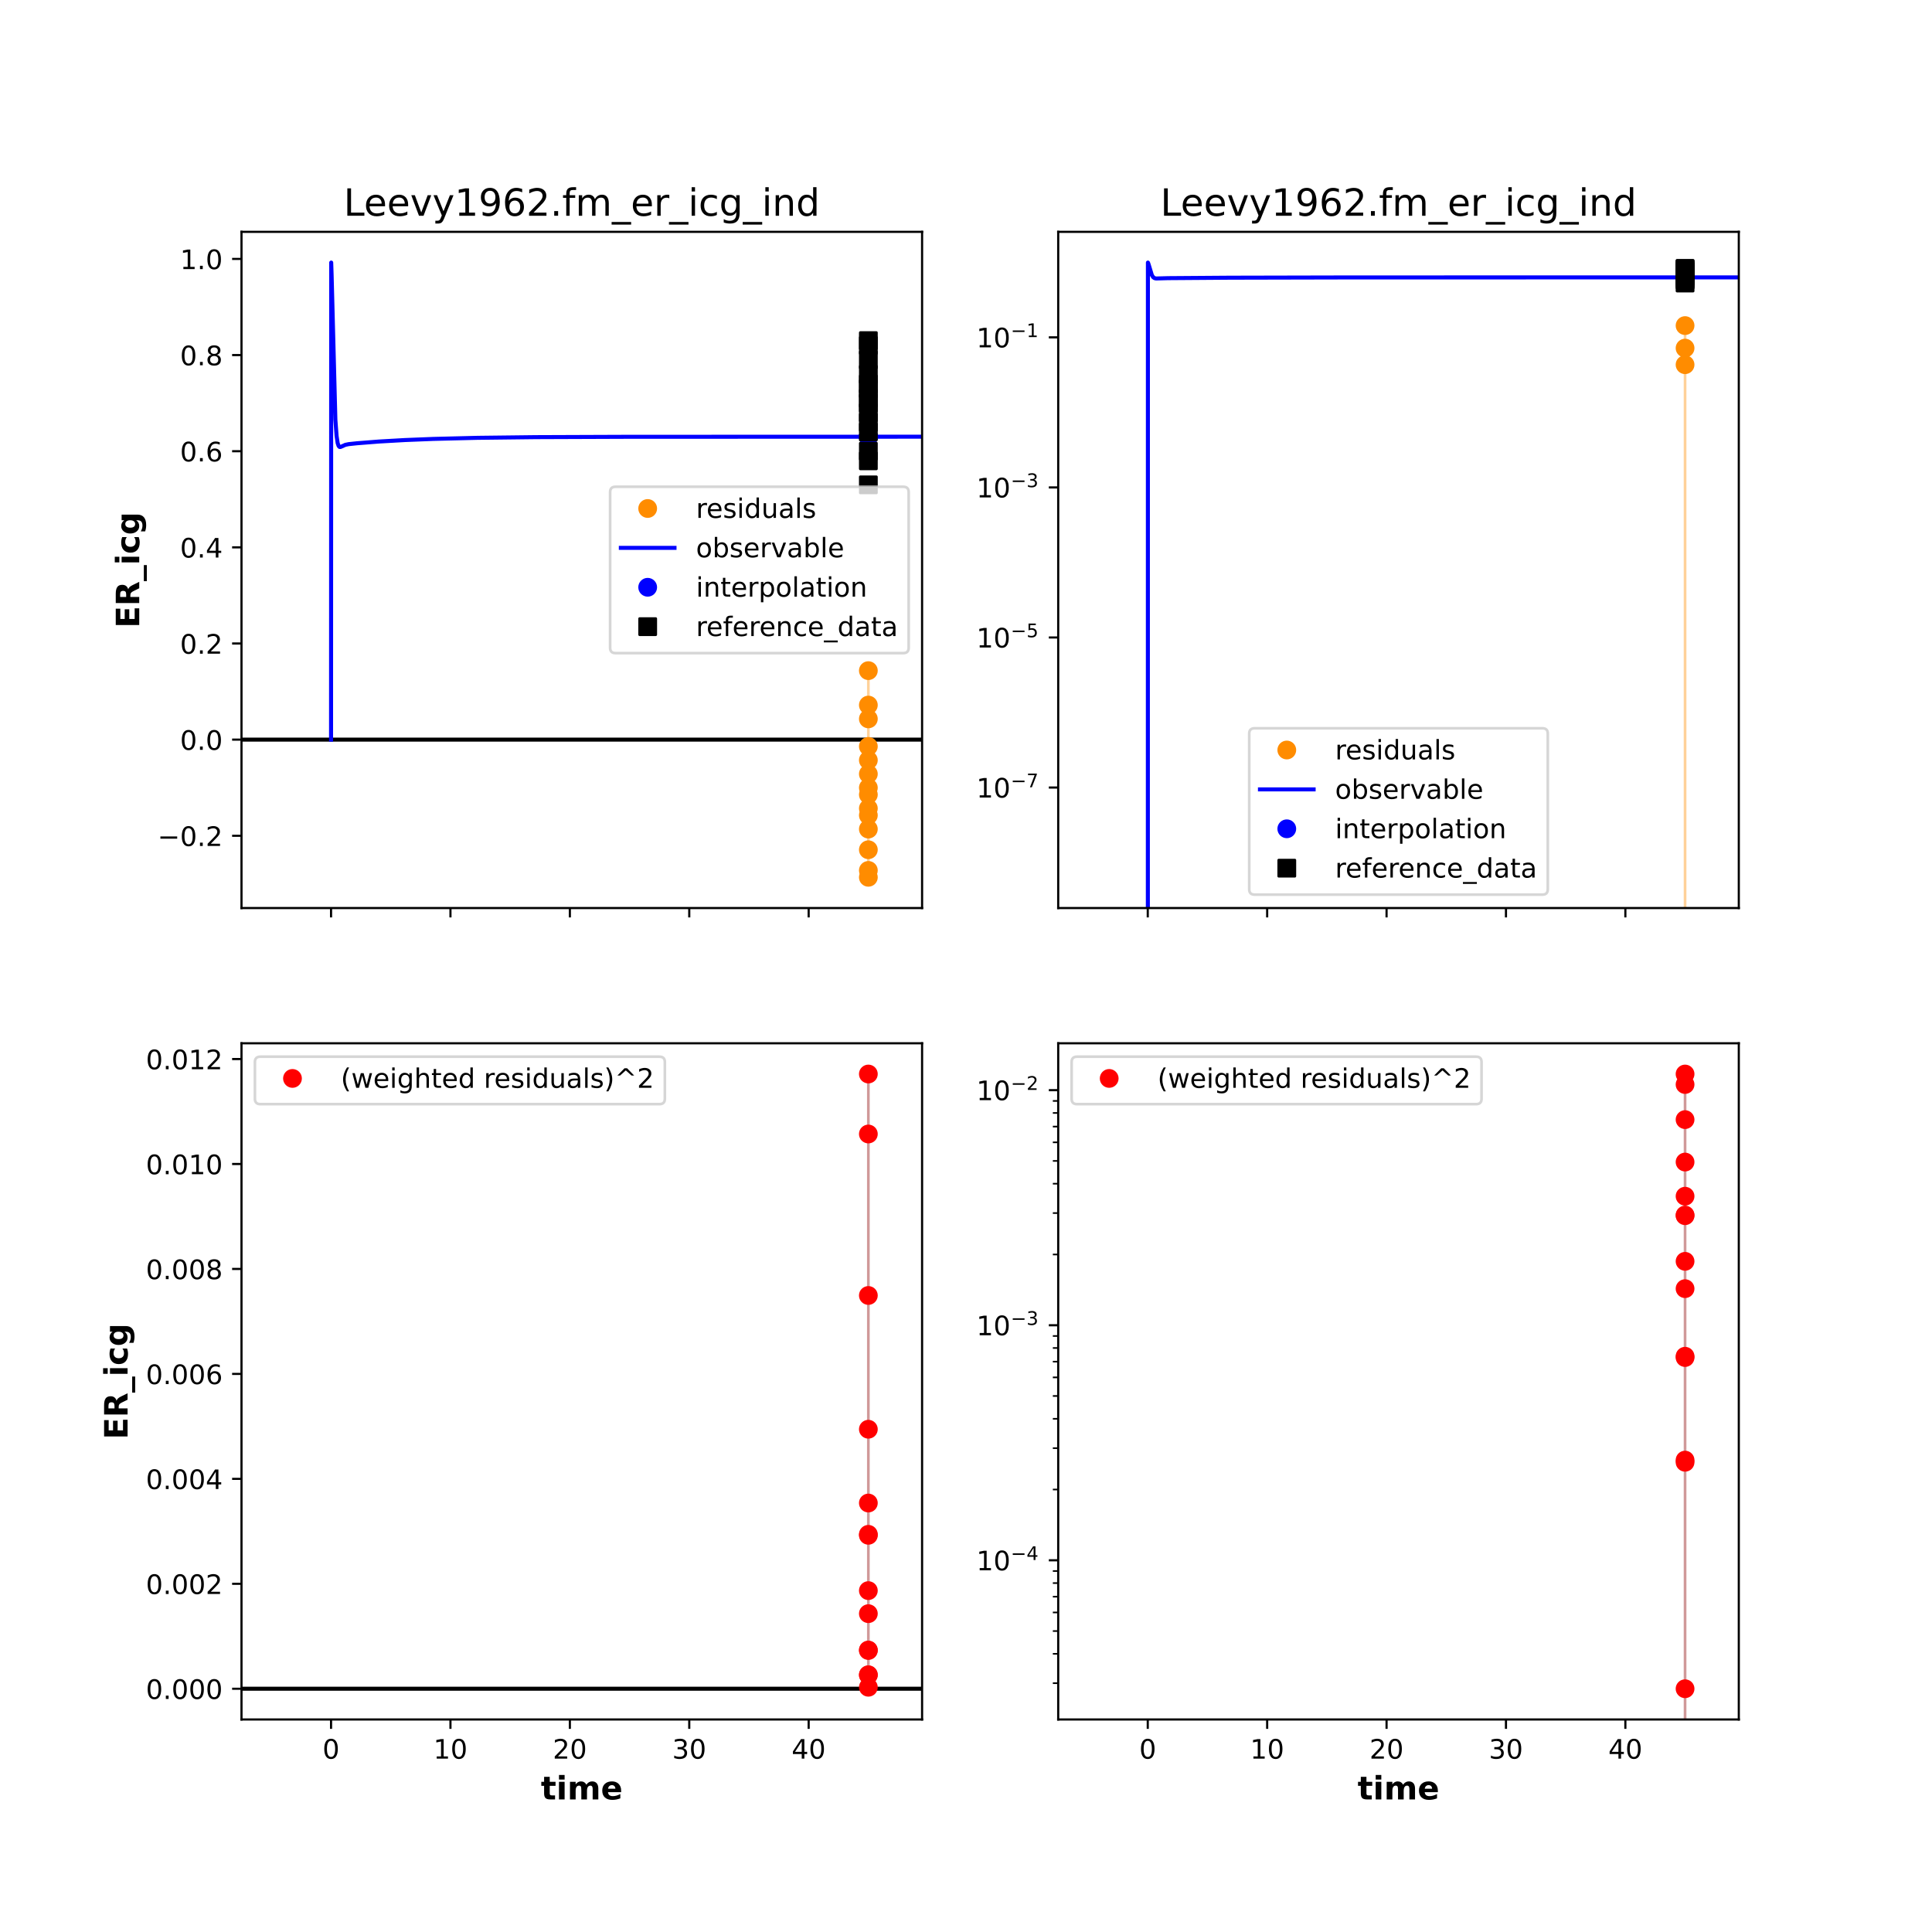 <?xml version="1.0" encoding="utf-8" standalone="no"?>
<!DOCTYPE svg PUBLIC "-//W3C//DTD SVG 1.1//EN"
  "http://www.w3.org/Graphics/SVG/1.1/DTD/svg11.dtd">
<!-- Created with matplotlib (https://matplotlib.org/) -->
<svg height="720pt" version="1.1" viewBox="0 0 720 720" width="720pt" xmlns="http://www.w3.org/2000/svg" xmlns:xlink="http://www.w3.org/1999/xlink">
 <defs>
  <style type="text/css">*{stroke-linecap:butt;stroke-linejoin:round;}</style>
 </defs>
 <g id="figure_1">
  <g id="patch_1">
   <path d="M 0 720 
L 720 720 
L 720 0 
L 0 0 
z
" style="fill:#ffffff;"/>
  </g>
  <g id="axes_1">
   <g id="patch_2">
    <path d="M 90 338.4 
L 343.636 338.4 
L 343.636 86.4 
L 90 86.4 
z
" style="fill:#ffffff;"/>
   </g>
   <g id="PolyCollection_1">
    <defs>
     <path d="M 323.612 -444.358 
L 323.612 -423.861 
L 323.612 -457.234 
L 323.612 -436.697 
L 323.612 -418.726 
L 323.612 -403.323 
L 323.612 -416.159 
L 323.612 -393.055 
L 323.612 -426.428 
L 323.612 -395.622 
L 323.612 -452.1 
L 323.612 -431.562 
L 323.612 -441.831 
L 323.612 -411.025 
L 323.612 -470.07 
L 323.612 -444.358 
L 323.612 -444.358 
L 323.612 -444.358 
L 323.612 -444.358 
L 323.612 -444.358 
L 323.612 -444.358 
L 323.612 -444.358 
L 323.612 -444.358 
L 323.612 -444.358 
L 323.612 -444.358 
L 323.612 -444.358 
L 323.612 -444.358 
L 323.612 -444.358 
L 323.612 -444.358 
L 323.612 -444.358 
z
" id="m3726cfeda1" style="stroke:#ff8c00;stroke-opacity:0.4;"/>
    </defs>
    <g clip-path="url(#paadf99a3dc)">
     <use style="fill:#ff8c00;fill-opacity:0.4;stroke:#ff8c00;stroke-opacity:0.4;" x="0" xlink:href="#m3726cfeda1" y="720"/>
    </g>
   </g>
   <g id="matplotlib.axis_1">
    <g id="xtick_1">
     <g id="line2d_1">
      <defs>
       <path d="M 0 0 
L 0 3.5 
" id="mf11b546c65" style="stroke:#000000;stroke-width:0.8;"/>
      </defs>
      <g>
       <use style="stroke:#000000;stroke-width:0.8;" x="123.373" xlink:href="#mf11b546c65" y="338.4"/>
      </g>
     </g>
    </g>
    <g id="xtick_2">
     <g id="line2d_2">
      <g>
       <use style="stroke:#000000;stroke-width:0.8;" x="167.871" xlink:href="#mf11b546c65" y="338.4"/>
      </g>
     </g>
    </g>
    <g id="xtick_3">
     <g id="line2d_3">
      <g>
       <use style="stroke:#000000;stroke-width:0.8;" x="212.368" xlink:href="#mf11b546c65" y="338.4"/>
      </g>
     </g>
    </g>
    <g id="xtick_4">
     <g id="line2d_4">
      <g>
       <use style="stroke:#000000;stroke-width:0.8;" x="256.866" xlink:href="#mf11b546c65" y="338.4"/>
      </g>
     </g>
    </g>
    <g id="xtick_5">
     <g id="line2d_5">
      <g>
       <use style="stroke:#000000;stroke-width:0.8;" x="301.364" xlink:href="#mf11b546c65" y="338.4"/>
      </g>
     </g>
    </g>
   </g>
   <g id="matplotlib.axis_2">
    <g id="ytick_1">
     <g id="line2d_6">
      <defs>
       <path d="M 0 0 
L -3.5 0 
" id="m542f5f3fcb" style="stroke:#000000;stroke-width:0.8;"/>
      </defs>
      <g>
       <use style="stroke:#000000;stroke-width:0.8;" x="90" xlink:href="#m542f5f3fcb" y="311.473"/>
      </g>
     </g>
     <g id="text_1">
      <!-- −0.2 -->
      <g transform="translate(58.717 315.272)scale(0.1 -0.1)">
       <defs>
        <path d="M 10.594 35.5 
L 73.188 35.5 
L 73.188 27.203 
L 10.594 27.203 
z
" id="DejaVuSans-8722"/>
        <path d="M 31.781 66.406 
Q 24.172 66.406 20.328 58.906 
Q 16.5 51.422 16.5 36.375 
Q 16.5 21.391 20.328 13.891 
Q 24.172 6.391 31.781 6.391 
Q 39.453 6.391 43.281 13.891 
Q 47.125 21.391 47.125 36.375 
Q 47.125 51.422 43.281 58.906 
Q 39.453 66.406 31.781 66.406 
z
M 31.781 74.219 
Q 44.047 74.219 50.516 64.516 
Q 56.984 54.828 56.984 36.375 
Q 56.984 17.969 50.516 8.266 
Q 44.047 -1.422 31.781 -1.422 
Q 19.531 -1.422 13.062 8.266 
Q 6.594 17.969 6.594 36.375 
Q 6.594 54.828 13.062 64.516 
Q 19.531 74.219 31.781 74.219 
z
" id="DejaVuSans-48"/>
        <path d="M 10.688 12.406 
L 21 12.406 
L 21 0 
L 10.688 0 
z
" id="DejaVuSans-46"/>
        <path d="M 19.188 8.297 
L 53.609 8.297 
L 53.609 0 
L 7.328 0 
L 7.328 8.297 
Q 12.938 14.109 22.625 23.891 
Q 32.328 33.688 34.812 36.531 
Q 39.547 41.844 41.422 45.531 
Q 43.312 49.219 43.312 52.781 
Q 43.312 58.594 39.234 62.25 
Q 35.156 65.922 28.609 65.922 
Q 23.969 65.922 18.812 64.312 
Q 13.672 62.703 7.812 59.422 
L 7.812 69.391 
Q 13.766 71.781 18.938 73 
Q 24.125 74.219 28.422 74.219 
Q 39.75 74.219 46.484 68.547 
Q 53.219 62.891 53.219 53.422 
Q 53.219 48.922 51.531 44.891 
Q 49.859 40.875 45.406 35.406 
Q 44.188 33.984 37.641 27.219 
Q 31.109 20.453 19.188 8.297 
z
" id="DejaVuSans-50"/>
       </defs>
       <use xlink:href="#DejaVuSans-8722"/>
       <use x="83.789" xlink:href="#DejaVuSans-48"/>
       <use x="147.412" xlink:href="#DejaVuSans-46"/>
       <use x="179.199" xlink:href="#DejaVuSans-50"/>
      </g>
     </g>
    </g>
    <g id="ytick_2">
     <g id="line2d_7">
      <g>
       <use style="stroke:#000000;stroke-width:0.8;" x="90" xlink:href="#m542f5f3fcb" y="275.642"/>
      </g>
     </g>
     <g id="text_2">
      <!-- 0.0 -->
      <g transform="translate(67.097 279.442)scale(0.1 -0.1)">
       <use xlink:href="#DejaVuSans-48"/>
       <use x="63.623" xlink:href="#DejaVuSans-46"/>
       <use x="95.41" xlink:href="#DejaVuSans-48"/>
      </g>
     </g>
    </g>
    <g id="ytick_3">
     <g id="line2d_8">
      <g>
       <use style="stroke:#000000;stroke-width:0.8;" x="90" xlink:href="#m542f5f3fcb" y="239.812"/>
      </g>
     </g>
     <g id="text_3">
      <!-- 0.2 -->
      <g transform="translate(67.097 243.611)scale(0.1 -0.1)">
       <use xlink:href="#DejaVuSans-48"/>
       <use x="63.623" xlink:href="#DejaVuSans-46"/>
       <use x="95.41" xlink:href="#DejaVuSans-50"/>
      </g>
     </g>
    </g>
    <g id="ytick_4">
     <g id="line2d_9">
      <g>
       <use style="stroke:#000000;stroke-width:0.8;" x="90" xlink:href="#m542f5f3fcb" y="203.981"/>
      </g>
     </g>
     <g id="text_4">
      <!-- 0.4 -->
      <g transform="translate(67.097 207.78)scale(0.1 -0.1)">
       <defs>
        <path d="M 37.797 64.312 
L 12.891 25.391 
L 37.797 25.391 
z
M 35.203 72.906 
L 47.609 72.906 
L 47.609 25.391 
L 58.016 25.391 
L 58.016 17.188 
L 47.609 17.188 
L 47.609 0 
L 37.797 0 
L 37.797 17.188 
L 4.891 17.188 
L 4.891 26.703 
z
" id="DejaVuSans-52"/>
       </defs>
       <use xlink:href="#DejaVuSans-48"/>
       <use x="63.623" xlink:href="#DejaVuSans-46"/>
       <use x="95.41" xlink:href="#DejaVuSans-52"/>
      </g>
     </g>
    </g>
    <g id="ytick_5">
     <g id="line2d_10">
      <g>
       <use style="stroke:#000000;stroke-width:0.8;" x="90" xlink:href="#m542f5f3fcb" y="168.151"/>
      </g>
     </g>
     <g id="text_5">
      <!-- 0.6 -->
      <g transform="translate(67.097 171.95)scale(0.1 -0.1)">
       <defs>
        <path d="M 33.016 40.375 
Q 26.375 40.375 22.484 35.828 
Q 18.609 31.297 18.609 23.391 
Q 18.609 15.531 22.484 10.953 
Q 26.375 6.391 33.016 6.391 
Q 39.656 6.391 43.531 10.953 
Q 47.406 15.531 47.406 23.391 
Q 47.406 31.297 43.531 35.828 
Q 39.656 40.375 33.016 40.375 
z
M 52.594 71.297 
L 52.594 62.312 
Q 48.875 64.062 45.094 64.984 
Q 41.312 65.922 37.594 65.922 
Q 27.828 65.922 22.672 59.328 
Q 17.531 52.734 16.797 39.406 
Q 19.672 43.656 24.016 45.922 
Q 28.375 48.188 33.594 48.188 
Q 44.578 48.188 50.953 41.516 
Q 57.328 34.859 57.328 23.391 
Q 57.328 12.156 50.688 5.359 
Q 44.047 -1.422 33.016 -1.422 
Q 20.359 -1.422 13.672 8.266 
Q 6.984 17.969 6.984 36.375 
Q 6.984 53.656 15.188 63.938 
Q 23.391 74.219 37.203 74.219 
Q 40.922 74.219 44.703 73.484 
Q 48.484 72.75 52.594 71.297 
z
" id="DejaVuSans-54"/>
       </defs>
       <use xlink:href="#DejaVuSans-48"/>
       <use x="63.623" xlink:href="#DejaVuSans-46"/>
       <use x="95.41" xlink:href="#DejaVuSans-54"/>
      </g>
     </g>
    </g>
    <g id="ytick_6">
     <g id="line2d_11">
      <g>
       <use style="stroke:#000000;stroke-width:0.8;" x="90" xlink:href="#m542f5f3fcb" y="132.32"/>
      </g>
     </g>
     <g id="text_6">
      <!-- 0.8 -->
      <g transform="translate(67.097 136.119)scale(0.1 -0.1)">
       <defs>
        <path d="M 31.781 34.625 
Q 24.75 34.625 20.719 30.859 
Q 16.703 27.094 16.703 20.516 
Q 16.703 13.922 20.719 10.156 
Q 24.75 6.391 31.781 6.391 
Q 38.812 6.391 42.859 10.172 
Q 46.922 13.969 46.922 20.516 
Q 46.922 27.094 42.891 30.859 
Q 38.875 34.625 31.781 34.625 
z
M 21.922 38.812 
Q 15.578 40.375 12.031 44.719 
Q 8.5 49.078 8.5 55.328 
Q 8.5 64.062 14.719 69.141 
Q 20.953 74.219 31.781 74.219 
Q 42.672 74.219 48.875 69.141 
Q 55.078 64.062 55.078 55.328 
Q 55.078 49.078 51.531 44.719 
Q 48 40.375 41.703 38.812 
Q 48.828 37.156 52.797 32.312 
Q 56.781 27.484 56.781 20.516 
Q 56.781 9.906 50.312 4.234 
Q 43.844 -1.422 31.781 -1.422 
Q 19.734 -1.422 13.25 4.234 
Q 6.781 9.906 6.781 20.516 
Q 6.781 27.484 10.781 32.312 
Q 14.797 37.156 21.922 38.812 
z
M 18.312 54.391 
Q 18.312 48.734 21.844 45.562 
Q 25.391 42.391 31.781 42.391 
Q 38.141 42.391 41.719 45.562 
Q 45.312 48.734 45.312 54.391 
Q 45.312 60.062 41.719 63.234 
Q 38.141 66.406 31.781 66.406 
Q 25.391 66.406 21.844 63.234 
Q 18.312 60.062 18.312 54.391 
z
" id="DejaVuSans-56"/>
       </defs>
       <use xlink:href="#DejaVuSans-48"/>
       <use x="63.623" xlink:href="#DejaVuSans-46"/>
       <use x="95.41" xlink:href="#DejaVuSans-56"/>
      </g>
     </g>
    </g>
    <g id="ytick_7">
     <g id="line2d_12">
      <g>
       <use style="stroke:#000000;stroke-width:0.8;" x="90" xlink:href="#m542f5f3fcb" y="96.489"/>
      </g>
     </g>
     <g id="text_7">
      <!-- 1.0 -->
      <g transform="translate(67.097 100.289)scale(0.1 -0.1)">
       <defs>
        <path d="M 12.406 8.297 
L 28.516 8.297 
L 28.516 63.922 
L 10.984 60.406 
L 10.984 69.391 
L 28.422 72.906 
L 38.281 72.906 
L 38.281 8.297 
L 54.391 8.297 
L 54.391 0 
L 12.406 0 
z
" id="DejaVuSans-49"/>
       </defs>
       <use xlink:href="#DejaVuSans-49"/>
       <use x="63.623" xlink:href="#DejaVuSans-46"/>
       <use x="95.41" xlink:href="#DejaVuSans-48"/>
      </g>
     </g>
    </g>
    <g id="text_8">
     <!-- ER_icg -->
     <g transform="translate(51.888 234.027)rotate(-90)scale(0.12 -0.12)">
      <defs>
       <path d="M 9.188 72.906 
L 59.906 72.906 
L 59.906 58.688 
L 27.984 58.688 
L 27.984 45.125 
L 58.016 45.125 
L 58.016 30.906 
L 27.984 30.906 
L 27.984 14.203 
L 60.984 14.203 
L 60.984 0 
L 9.188 0 
z
" id="DejaVuSans-Bold-69"/>
       <path d="M 35.891 40.578 
Q 41.797 40.578 44.359 42.766 
Q 46.922 44.969 46.922 50 
Q 46.922 54.984 44.359 57.125 
Q 41.797 59.281 35.891 59.281 
L 27.984 59.281 
L 27.984 40.578 
z
M 27.984 27.594 
L 27.984 0 
L 9.188 0 
L 9.188 72.906 
L 37.891 72.906 
Q 52.297 72.906 59 68.062 
Q 65.719 63.234 65.719 52.781 
Q 65.719 45.562 62.219 40.922 
Q 58.734 36.281 51.703 34.078 
Q 55.562 33.203 58.609 30.094 
Q 61.672 27 64.797 20.703 
L 75 0 
L 54.984 0 
L 46.094 18.109 
Q 43.406 23.578 40.641 25.578 
Q 37.891 27.594 33.297 27.594 
z
" id="DejaVuSans-Bold-82"/>
       <path d="M 50 -14.312 
L 50 -23.578 
L 0 -23.578 
L 0 -14.312 
z
" id="DejaVuSans-Bold-95"/>
       <path d="M 8.406 54.688 
L 25.875 54.688 
L 25.875 0 
L 8.406 0 
z
M 8.406 75.984 
L 25.875 75.984 
L 25.875 61.719 
L 8.406 61.719 
z
" id="DejaVuSans-Bold-105"/>
       <path d="M 52.594 52.984 
L 52.594 38.719 
Q 49.031 41.156 45.438 42.328 
Q 41.844 43.5 37.984 43.5 
Q 30.672 43.5 26.594 39.234 
Q 22.516 34.969 22.516 27.297 
Q 22.516 19.625 26.594 15.344 
Q 30.672 11.078 37.984 11.078 
Q 42.094 11.078 45.781 12.297 
Q 49.469 13.531 52.594 15.922 
L 52.594 1.609 
Q 48.484 0.094 44.266 -0.656 
Q 40.047 -1.422 35.797 -1.422 
Q 21 -1.422 12.641 6.172 
Q 4.297 13.766 4.297 27.297 
Q 4.297 40.828 12.641 48.406 
Q 21 56 35.797 56 
Q 40.094 56 44.266 55.25 
Q 48.438 54.5 52.594 52.984 
z
" id="DejaVuSans-Bold-99"/>
       <path d="M 45.609 9.281 
Q 42 4.5 37.641 2.25 
Q 33.297 0 27.594 0 
Q 17.578 0 11.031 7.875 
Q 4.5 15.766 4.5 27.984 
Q 4.5 40.234 11.031 48.062 
Q 17.578 55.906 27.594 55.906 
Q 33.297 55.906 37.641 53.656 
Q 42 51.422 45.609 46.578 
L 45.609 54.688 
L 63.188 54.688 
L 63.188 5.516 
Q 63.188 -7.672 54.859 -14.625 
Q 46.531 -21.578 30.719 -21.578 
Q 25.594 -21.578 20.797 -20.797 
Q 16.016 -20.016 11.188 -18.406 
L 11.188 -4.781 
Q 15.766 -7.422 20.156 -8.719 
Q 24.562 -10.016 29 -10.016 
Q 37.594 -10.016 41.594 -6.25 
Q 45.609 -2.484 45.609 5.516 
z
M 34.078 43.312 
Q 28.656 43.312 25.625 39.297 
Q 22.609 35.297 22.609 27.984 
Q 22.609 20.453 25.531 16.578 
Q 28.469 12.703 34.078 12.703 
Q 39.547 12.703 42.578 16.703 
Q 45.609 20.703 45.609 27.984 
Q 45.609 35.297 42.578 39.297 
Q 39.547 43.312 34.078 43.312 
z
" id="DejaVuSans-Bold-103"/>
      </defs>
      <use xlink:href="#DejaVuSans-Bold-69"/>
      <use x="68.311" xlink:href="#DejaVuSans-Bold-82"/>
      <use x="145.312" xlink:href="#DejaVuSans-Bold-95"/>
      <use x="195.312" xlink:href="#DejaVuSans-Bold-105"/>
      <use x="229.59" xlink:href="#DejaVuSans-Bold-99"/>
      <use x="288.867" xlink:href="#DejaVuSans-Bold-103"/>
     </g>
    </g>
   </g>
   <g id="line2d_13">
    <path clip-path="url(#paadf99a3dc)" d="M 90 275.642 
L 343.636 275.642 
" style="fill:none;stroke:#000000;stroke-linecap:square;stroke-width:1.5;"/>
   </g>
   <g id="line2d_14">
    <defs>
     <path d="M 0 3 
C 0.796 3 1.559 2.684 2.121 2.121 
C 2.684 1.559 3 0.796 3 0 
C 3 -0.796 2.684 -1.559 2.121 -2.121 
C 1.559 -2.684 0.796 -3 0 -3 
C -0.796 -3 -1.559 -2.684 -2.121 -2.121 
C -2.684 -1.559 -3 -0.796 -3 0 
C -3 0.796 -2.684 1.559 -2.121 2.121 
C -1.559 2.684 -0.796 3 0 3 
z
" id="mefb075a44d" style="stroke:#ff8c00;"/>
    </defs>
    <g clip-path="url(#paadf99a3dc)">
     <use style="fill:#ff8c00;stroke:#ff8c00;" x="323.612" xlink:href="#mefb075a44d" y="296.139"/>
     <use style="fill:#ff8c00;stroke:#ff8c00;" x="323.612" xlink:href="#mefb075a44d" y="262.766"/>
     <use style="fill:#ff8c00;stroke:#ff8c00;" x="323.612" xlink:href="#mefb075a44d" y="283.303"/>
     <use style="fill:#ff8c00;stroke:#ff8c00;" x="323.612" xlink:href="#mefb075a44d" y="301.274"/>
     <use style="fill:#ff8c00;stroke:#ff8c00;" x="323.612" xlink:href="#mefb075a44d" y="316.677"/>
     <use style="fill:#ff8c00;stroke:#ff8c00;" x="323.612" xlink:href="#mefb075a44d" y="303.841"/>
     <use style="fill:#ff8c00;stroke:#ff8c00;" x="323.612" xlink:href="#mefb075a44d" y="326.945"/>
     <use style="fill:#ff8c00;stroke:#ff8c00;" x="323.612" xlink:href="#mefb075a44d" y="293.572"/>
     <use style="fill:#ff8c00;stroke:#ff8c00;" x="323.612" xlink:href="#mefb075a44d" y="324.378"/>
     <use style="fill:#ff8c00;stroke:#ff8c00;" x="323.612" xlink:href="#mefb075a44d" y="267.9"/>
     <use style="fill:#ff8c00;stroke:#ff8c00;" x="323.612" xlink:href="#mefb075a44d" y="288.438"/>
     <use style="fill:#ff8c00;stroke:#ff8c00;" x="323.612" xlink:href="#mefb075a44d" y="278.169"/>
     <use style="fill:#ff8c00;stroke:#ff8c00;" x="323.612" xlink:href="#mefb075a44d" y="308.975"/>
     <use style="fill:#ff8c00;stroke:#ff8c00;" x="323.612" xlink:href="#mefb075a44d" y="249.93"/>
    </g>
   </g>
   <g id="line2d_15">
    <path clip-path="url(#paadf99a3dc)" d="M 123.373 275.642 
L 123.374 275.536 
L 123.432 97.855 
L 123.583 102.458 
L 124.99 156.445 
L 125.437 162.478 
L 125.84 165.148 
L 126.198 166.208 
L 126.512 166.55 
L 126.825 166.594 
L 127.321 166.398 
L 128.713 165.771 
L 129.943 165.518 
L 133.107 165.184 
L 141.268 164.541 
L 150.913 163.992 
L 161.552 163.569 
L 177.929 163.166 
L 199.766 162.907 
L 233.992 162.78 
L 335.184 162.747 
L 721 162.747 
L 721 162.747 
" style="fill:none;stroke:#0000ff;stroke-linecap:square;stroke-width:1.5;"/>
   </g>
   <g id="line2d_16">
    <defs>
     <path d="M 0 3 
C 0.796 3 1.559 2.684 2.121 2.121 
C 2.684 1.559 3 0.796 3 0 
C 3 -0.796 2.684 -1.559 2.121 -2.121 
C 1.559 -2.684 0.796 -3 0 -3 
C -0.796 -3 -1.559 -2.684 -2.121 -2.121 
C -2.684 -1.559 -3 -0.796 -3 0 
C -3 0.796 -2.684 1.559 -2.121 2.121 
C -1.559 2.684 -0.796 3 0 3 
z
" id="mee6583b57c" style="stroke:#0000ff;"/>
    </defs>
    <g clip-path="url(#paadf99a3dc)">
     <use style="fill:#0000ff;stroke:#0000ff;" x="323.612" xlink:href="#mee6583b57c" y="162.748"/>
     <use style="fill:#0000ff;stroke:#0000ff;" x="323.612" xlink:href="#mee6583b57c" y="162.748"/>
     <use style="fill:#0000ff;stroke:#0000ff;" x="323.612" xlink:href="#mee6583b57c" y="162.748"/>
     <use style="fill:#0000ff;stroke:#0000ff;" x="323.612" xlink:href="#mee6583b57c" y="162.748"/>
     <use style="fill:#0000ff;stroke:#0000ff;" x="323.612" xlink:href="#mee6583b57c" y="162.748"/>
     <use style="fill:#0000ff;stroke:#0000ff;" x="323.612" xlink:href="#mee6583b57c" y="162.748"/>
     <use style="fill:#0000ff;stroke:#0000ff;" x="323.612" xlink:href="#mee6583b57c" y="162.748"/>
     <use style="fill:#0000ff;stroke:#0000ff;" x="323.612" xlink:href="#mee6583b57c" y="162.748"/>
     <use style="fill:#0000ff;stroke:#0000ff;" x="323.612" xlink:href="#mee6583b57c" y="162.748"/>
     <use style="fill:#0000ff;stroke:#0000ff;" x="323.612" xlink:href="#mee6583b57c" y="162.748"/>
     <use style="fill:#0000ff;stroke:#0000ff;" x="323.612" xlink:href="#mee6583b57c" y="162.748"/>
     <use style="fill:#0000ff;stroke:#0000ff;" x="323.612" xlink:href="#mee6583b57c" y="162.748"/>
     <use style="fill:#0000ff;stroke:#0000ff;" x="323.612" xlink:href="#mee6583b57c" y="162.748"/>
     <use style="fill:#0000ff;stroke:#0000ff;" x="323.612" xlink:href="#mee6583b57c" y="162.748"/>
    </g>
   </g>
   <g id="line2d_17">
    <defs>
     <path d="M -3 3 
L 3 3 
L 3 -3 
L -3 -3 
z
" id="m8368820d0c" style="stroke:#000000;stroke-linejoin:miter;"/>
    </defs>
    <g clip-path="url(#paadf99a3dc)">
     <use style="stroke:#000000;stroke-linejoin:miter;" x="323.612" xlink:href="#m8368820d0c" y="148.444"/>
     <use style="stroke:#000000;stroke-linejoin:miter;" x="323.612" xlink:href="#m8368820d0c" y="171.734"/>
     <use style="stroke:#000000;stroke-linejoin:miter;" x="323.612" xlink:href="#m8368820d0c" y="157.401"/>
     <use style="stroke:#000000;stroke-linejoin:miter;" x="323.612" xlink:href="#m8368820d0c" y="144.861"/>
     <use style="stroke:#000000;stroke-linejoin:miter;" x="323.612" xlink:href="#m8368820d0c" y="134.112"/>
     <use style="stroke:#000000;stroke-linejoin:miter;" x="323.612" xlink:href="#m8368820d0c" y="143.069"/>
     <use style="stroke:#000000;stroke-linejoin:miter;" x="323.612" xlink:href="#m8368820d0c" y="126.945"/>
     <use style="stroke:#000000;stroke-linejoin:miter;" x="323.612" xlink:href="#m8368820d0c" y="150.235"/>
     <use style="stroke:#000000;stroke-linejoin:miter;" x="323.612" xlink:href="#m8368820d0c" y="128.737"/>
     <use style="stroke:#000000;stroke-linejoin:miter;" x="323.612" xlink:href="#m8368820d0c" y="168.151"/>
     <use style="stroke:#000000;stroke-linejoin:miter;" x="323.612" xlink:href="#m8368820d0c" y="153.818"/>
     <use style="stroke:#000000;stroke-linejoin:miter;" x="323.612" xlink:href="#m8368820d0c" y="160.985"/>
     <use style="stroke:#000000;stroke-linejoin:miter;" x="323.612" xlink:href="#m8368820d0c" y="139.486"/>
     <use style="stroke:#000000;stroke-linejoin:miter;" x="323.612" xlink:href="#m8368820d0c" y="180.691"/>
    </g>
   </g>
   <g id="patch_3">
    <path d="M 90 338.4 
L 90 86.4 
" style="fill:none;stroke:#000000;stroke-linecap:square;stroke-linejoin:miter;stroke-width:0.8;"/>
   </g>
   <g id="patch_4">
    <path d="M 343.636 338.4 
L 343.636 86.4 
" style="fill:none;stroke:#000000;stroke-linecap:square;stroke-linejoin:miter;stroke-width:0.8;"/>
   </g>
   <g id="patch_5">
    <path d="M 90 338.4 
L 343.636 338.4 
" style="fill:none;stroke:#000000;stroke-linecap:square;stroke-linejoin:miter;stroke-width:0.8;"/>
   </g>
   <g id="patch_6">
    <path d="M 90 86.4 
L 343.636 86.4 
" style="fill:none;stroke:#000000;stroke-linecap:square;stroke-linejoin:miter;stroke-width:0.8;"/>
   </g>
   <g id="text_9">
    <!-- Leevy1962.fm_er_icg_ind -->
    <g transform="translate(128.07 80.4)scale(0.14 -0.14)">
     <defs>
      <path d="M 9.812 72.906 
L 19.672 72.906 
L 19.672 8.297 
L 55.172 8.297 
L 55.172 0 
L 9.812 0 
z
" id="DejaVuSans-76"/>
      <path d="M 56.203 29.594 
L 56.203 25.203 
L 14.891 25.203 
Q 15.484 15.922 20.484 11.062 
Q 25.484 6.203 34.422 6.203 
Q 39.594 6.203 44.453 7.469 
Q 49.312 8.734 54.109 11.281 
L 54.109 2.781 
Q 49.266 0.734 44.188 -0.344 
Q 39.109 -1.422 33.891 -1.422 
Q 20.797 -1.422 13.156 6.188 
Q 5.516 13.812 5.516 26.812 
Q 5.516 40.234 12.766 48.109 
Q 20.016 56 32.328 56 
Q 43.359 56 49.781 48.891 
Q 56.203 41.797 56.203 29.594 
z
M 47.219 32.234 
Q 47.125 39.594 43.094 43.984 
Q 39.062 48.391 32.422 48.391 
Q 24.906 48.391 20.391 44.141 
Q 15.875 39.891 15.188 32.172 
z
" id="DejaVuSans-101"/>
      <path d="M 2.984 54.688 
L 12.5 54.688 
L 29.594 8.797 
L 46.688 54.688 
L 56.203 54.688 
L 35.688 0 
L 23.484 0 
z
" id="DejaVuSans-118"/>
      <path d="M 32.172 -5.078 
Q 28.375 -14.844 24.75 -17.812 
Q 21.141 -20.797 15.094 -20.797 
L 7.906 -20.797 
L 7.906 -13.281 
L 13.188 -13.281 
Q 16.891 -13.281 18.938 -11.516 
Q 21 -9.766 23.484 -3.219 
L 25.094 0.875 
L 2.984 54.688 
L 12.5 54.688 
L 29.594 11.922 
L 46.688 54.688 
L 56.203 54.688 
z
" id="DejaVuSans-121"/>
      <path d="M 10.984 1.516 
L 10.984 10.5 
Q 14.703 8.734 18.5 7.812 
Q 22.312 6.891 25.984 6.891 
Q 35.75 6.891 40.891 13.453 
Q 46.047 20.016 46.781 33.406 
Q 43.953 29.203 39.594 26.953 
Q 35.25 24.703 29.984 24.703 
Q 19.047 24.703 12.672 31.312 
Q 6.297 37.938 6.297 49.422 
Q 6.297 60.641 12.938 67.422 
Q 19.578 74.219 30.609 74.219 
Q 43.266 74.219 49.922 64.516 
Q 56.594 54.828 56.594 36.375 
Q 56.594 19.141 48.406 8.859 
Q 40.234 -1.422 26.422 -1.422 
Q 22.703 -1.422 18.891 -0.688 
Q 15.094 0.047 10.984 1.516 
z
M 30.609 32.422 
Q 37.25 32.422 41.125 36.953 
Q 45.016 41.5 45.016 49.422 
Q 45.016 57.281 41.125 61.844 
Q 37.25 66.406 30.609 66.406 
Q 23.969 66.406 20.094 61.844 
Q 16.219 57.281 16.219 49.422 
Q 16.219 41.5 20.094 36.953 
Q 23.969 32.422 30.609 32.422 
z
" id="DejaVuSans-57"/>
      <path d="M 37.109 75.984 
L 37.109 68.5 
L 28.516 68.5 
Q 23.688 68.5 21.797 66.547 
Q 19.922 64.594 19.922 59.516 
L 19.922 54.688 
L 34.719 54.688 
L 34.719 47.703 
L 19.922 47.703 
L 19.922 0 
L 10.891 0 
L 10.891 47.703 
L 2.297 47.703 
L 2.297 54.688 
L 10.891 54.688 
L 10.891 58.5 
Q 10.891 67.625 15.141 71.797 
Q 19.391 75.984 28.609 75.984 
z
" id="DejaVuSans-102"/>
      <path d="M 52 44.188 
Q 55.375 50.25 60.062 53.125 
Q 64.75 56 71.094 56 
Q 79.641 56 84.281 50.016 
Q 88.922 44.047 88.922 33.016 
L 88.922 0 
L 79.891 0 
L 79.891 32.719 
Q 79.891 40.578 77.094 44.375 
Q 74.312 48.188 68.609 48.188 
Q 61.625 48.188 57.562 43.547 
Q 53.516 38.922 53.516 30.906 
L 53.516 0 
L 44.484 0 
L 44.484 32.719 
Q 44.484 40.625 41.703 44.406 
Q 38.922 48.188 33.109 48.188 
Q 26.219 48.188 22.156 43.531 
Q 18.109 38.875 18.109 30.906 
L 18.109 0 
L 9.078 0 
L 9.078 54.688 
L 18.109 54.688 
L 18.109 46.188 
Q 21.188 51.219 25.484 53.609 
Q 29.781 56 35.688 56 
Q 41.656 56 45.828 52.969 
Q 50 49.953 52 44.188 
z
" id="DejaVuSans-109"/>
      <path d="M 50.984 -16.609 
L 50.984 -23.578 
L -0.984 -23.578 
L -0.984 -16.609 
z
" id="DejaVuSans-95"/>
      <path d="M 41.109 46.297 
Q 39.594 47.172 37.812 47.578 
Q 36.031 48 33.891 48 
Q 26.266 48 22.188 43.047 
Q 18.109 38.094 18.109 28.812 
L 18.109 0 
L 9.078 0 
L 9.078 54.688 
L 18.109 54.688 
L 18.109 46.188 
Q 20.953 51.172 25.484 53.578 
Q 30.031 56 36.531 56 
Q 37.453 56 38.578 55.875 
Q 39.703 55.766 41.062 55.516 
z
" id="DejaVuSans-114"/>
      <path d="M 9.422 54.688 
L 18.406 54.688 
L 18.406 0 
L 9.422 0 
z
M 9.422 75.984 
L 18.406 75.984 
L 18.406 64.594 
L 9.422 64.594 
z
" id="DejaVuSans-105"/>
      <path d="M 48.781 52.594 
L 48.781 44.188 
Q 44.969 46.297 41.141 47.344 
Q 37.312 48.391 33.406 48.391 
Q 24.656 48.391 19.812 42.844 
Q 14.984 37.312 14.984 27.297 
Q 14.984 17.281 19.812 11.734 
Q 24.656 6.203 33.406 6.203 
Q 37.312 6.203 41.141 7.25 
Q 44.969 8.297 48.781 10.406 
L 48.781 2.094 
Q 45.016 0.344 40.984 -0.531 
Q 36.969 -1.422 32.422 -1.422 
Q 20.062 -1.422 12.781 6.344 
Q 5.516 14.109 5.516 27.297 
Q 5.516 40.672 12.859 48.328 
Q 20.219 56 33.016 56 
Q 37.156 56 41.109 55.141 
Q 45.062 54.297 48.781 52.594 
z
" id="DejaVuSans-99"/>
      <path d="M 45.406 27.984 
Q 45.406 37.75 41.375 43.109 
Q 37.359 48.484 30.078 48.484 
Q 22.859 48.484 18.828 43.109 
Q 14.797 37.75 14.797 27.984 
Q 14.797 18.266 18.828 12.891 
Q 22.859 7.516 30.078 7.516 
Q 37.359 7.516 41.375 12.891 
Q 45.406 18.266 45.406 27.984 
z
M 54.391 6.781 
Q 54.391 -7.172 48.188 -13.984 
Q 42 -20.797 29.203 -20.797 
Q 24.469 -20.797 20.266 -20.094 
Q 16.062 -19.391 12.109 -17.922 
L 12.109 -9.188 
Q 16.062 -11.328 19.922 -12.344 
Q 23.781 -13.375 27.781 -13.375 
Q 36.625 -13.375 41.016 -8.766 
Q 45.406 -4.156 45.406 5.172 
L 45.406 9.625 
Q 42.625 4.781 38.281 2.391 
Q 33.938 0 27.875 0 
Q 17.828 0 11.672 7.656 
Q 5.516 15.328 5.516 27.984 
Q 5.516 40.672 11.672 48.328 
Q 17.828 56 27.875 56 
Q 33.938 56 38.281 53.609 
Q 42.625 51.219 45.406 46.391 
L 45.406 54.688 
L 54.391 54.688 
z
" id="DejaVuSans-103"/>
      <path d="M 54.891 33.016 
L 54.891 0 
L 45.906 0 
L 45.906 32.719 
Q 45.906 40.484 42.875 44.328 
Q 39.844 48.188 33.797 48.188 
Q 26.516 48.188 22.312 43.547 
Q 18.109 38.922 18.109 30.906 
L 18.109 0 
L 9.078 0 
L 9.078 54.688 
L 18.109 54.688 
L 18.109 46.188 
Q 21.344 51.125 25.703 53.562 
Q 30.078 56 35.797 56 
Q 45.219 56 50.047 50.172 
Q 54.891 44.344 54.891 33.016 
z
" id="DejaVuSans-110"/>
      <path d="M 45.406 46.391 
L 45.406 75.984 
L 54.391 75.984 
L 54.391 0 
L 45.406 0 
L 45.406 8.203 
Q 42.578 3.328 38.25 0.953 
Q 33.938 -1.422 27.875 -1.422 
Q 17.969 -1.422 11.734 6.484 
Q 5.516 14.406 5.516 27.297 
Q 5.516 40.188 11.734 48.094 
Q 17.969 56 27.875 56 
Q 33.938 56 38.25 53.625 
Q 42.578 51.266 45.406 46.391 
z
M 14.797 27.297 
Q 14.797 17.391 18.875 11.75 
Q 22.953 6.109 30.078 6.109 
Q 37.203 6.109 41.297 11.75 
Q 45.406 17.391 45.406 27.297 
Q 45.406 37.203 41.297 42.844 
Q 37.203 48.484 30.078 48.484 
Q 22.953 48.484 18.875 42.844 
Q 14.797 37.203 14.797 27.297 
z
" id="DejaVuSans-100"/>
     </defs>
     <use xlink:href="#DejaVuSans-76"/>
     <use x="53.963" xlink:href="#DejaVuSans-101"/>
     <use x="115.486" xlink:href="#DejaVuSans-101"/>
     <use x="177.01" xlink:href="#DejaVuSans-118"/>
     <use x="236.189" xlink:href="#DejaVuSans-121"/>
     <use x="295.369" xlink:href="#DejaVuSans-49"/>
     <use x="358.992" xlink:href="#DejaVuSans-57"/>
     <use x="422.615" xlink:href="#DejaVuSans-54"/>
     <use x="486.238" xlink:href="#DejaVuSans-50"/>
     <use x="549.861" xlink:href="#DejaVuSans-46"/>
     <use x="581.648" xlink:href="#DejaVuSans-102"/>
     <use x="616.854" xlink:href="#DejaVuSans-109"/>
     <use x="714.266" xlink:href="#DejaVuSans-95"/>
     <use x="764.266" xlink:href="#DejaVuSans-101"/>
     <use x="825.789" xlink:href="#DejaVuSans-114"/>
     <use x="866.902" xlink:href="#DejaVuSans-95"/>
     <use x="916.902" xlink:href="#DejaVuSans-105"/>
     <use x="944.686" xlink:href="#DejaVuSans-99"/>
     <use x="999.666" xlink:href="#DejaVuSans-103"/>
     <use x="1063.143" xlink:href="#DejaVuSans-95"/>
     <use x="1113.143" xlink:href="#DejaVuSans-105"/>
     <use x="1140.926" xlink:href="#DejaVuSans-110"/>
     <use x="1204.305" xlink:href="#DejaVuSans-100"/>
    </g>
   </g>
   <g id="legend_1">
    <g id="patch_7">
     <path d="M 229.371 243.395 
L 336.636 243.395 
Q 338.636 243.395 338.636 241.395 
L 338.636 183.405 
Q 338.636 181.405 336.636 181.405 
L 229.371 181.405 
Q 227.371 181.405 227.371 183.405 
L 227.371 241.395 
Q 227.371 243.395 229.371 243.395 
z
" style="fill:#ffffff;opacity:0.8;stroke:#cccccc;stroke-linejoin:miter;"/>
    </g>
    <g id="line2d_18"/>
    <g id="line2d_19">
     <g>
      <use style="fill:#ff8c00;stroke:#ff8c00;" x="241.371" xlink:href="#mefb075a44d" y="189.503"/>
     </g>
    </g>
    <g id="text_10">
     <!-- residuals -->
     <g transform="translate(259.371 193.003)scale(0.1 -0.1)">
      <defs>
       <path d="M 44.281 53.078 
L 44.281 44.578 
Q 40.484 46.531 36.375 47.5 
Q 32.281 48.484 27.875 48.484 
Q 21.188 48.484 17.844 46.438 
Q 14.5 44.391 14.5 40.281 
Q 14.5 37.156 16.891 35.375 
Q 19.281 33.594 26.516 31.984 
L 29.594 31.297 
Q 39.156 29.25 43.188 25.516 
Q 47.219 21.781 47.219 15.094 
Q 47.219 7.469 41.188 3.016 
Q 35.156 -1.422 24.609 -1.422 
Q 20.219 -1.422 15.453 -0.562 
Q 10.688 0.297 5.422 2 
L 5.422 11.281 
Q 10.406 8.688 15.234 7.391 
Q 20.062 6.109 24.812 6.109 
Q 31.156 6.109 34.562 8.281 
Q 37.984 10.453 37.984 14.406 
Q 37.984 18.062 35.516 20.016 
Q 33.062 21.969 24.703 23.781 
L 21.578 24.516 
Q 13.234 26.266 9.516 29.906 
Q 5.812 33.547 5.812 39.891 
Q 5.812 47.609 11.281 51.797 
Q 16.75 56 26.812 56 
Q 31.781 56 36.172 55.266 
Q 40.578 54.547 44.281 53.078 
z
" id="DejaVuSans-115"/>
       <path d="M 8.5 21.578 
L 8.5 54.688 
L 17.484 54.688 
L 17.484 21.922 
Q 17.484 14.156 20.5 10.266 
Q 23.531 6.391 29.594 6.391 
Q 36.859 6.391 41.078 11.031 
Q 45.312 15.672 45.312 23.688 
L 45.312 54.688 
L 54.297 54.688 
L 54.297 0 
L 45.312 0 
L 45.312 8.406 
Q 42.047 3.422 37.719 1 
Q 33.406 -1.422 27.688 -1.422 
Q 18.266 -1.422 13.375 4.438 
Q 8.5 10.297 8.5 21.578 
z
M 31.109 56 
z
" id="DejaVuSans-117"/>
       <path d="M 34.281 27.484 
Q 23.391 27.484 19.188 25 
Q 14.984 22.516 14.984 16.5 
Q 14.984 11.719 18.141 8.906 
Q 21.297 6.109 26.703 6.109 
Q 34.188 6.109 38.703 11.406 
Q 43.219 16.703 43.219 25.484 
L 43.219 27.484 
z
M 52.203 31.203 
L 52.203 0 
L 43.219 0 
L 43.219 8.297 
Q 40.141 3.328 35.547 0.953 
Q 30.953 -1.422 24.312 -1.422 
Q 15.922 -1.422 10.953 3.297 
Q 6 8.016 6 15.922 
Q 6 25.141 12.172 29.828 
Q 18.359 34.516 30.609 34.516 
L 43.219 34.516 
L 43.219 35.406 
Q 43.219 41.609 39.141 45 
Q 35.062 48.391 27.688 48.391 
Q 23 48.391 18.547 47.266 
Q 14.109 46.141 10.016 43.891 
L 10.016 52.203 
Q 14.938 54.109 19.578 55.047 
Q 24.219 56 28.609 56 
Q 40.484 56 46.344 49.844 
Q 52.203 43.703 52.203 31.203 
z
" id="DejaVuSans-97"/>
       <path d="M 9.422 75.984 
L 18.406 75.984 
L 18.406 0 
L 9.422 0 
z
" id="DejaVuSans-108"/>
      </defs>
      <use xlink:href="#DejaVuSans-114"/>
      <use x="38.863" xlink:href="#DejaVuSans-101"/>
      <use x="100.387" xlink:href="#DejaVuSans-115"/>
      <use x="152.486" xlink:href="#DejaVuSans-105"/>
      <use x="180.27" xlink:href="#DejaVuSans-100"/>
      <use x="243.746" xlink:href="#DejaVuSans-117"/>
      <use x="307.125" xlink:href="#DejaVuSans-97"/>
      <use x="368.404" xlink:href="#DejaVuSans-108"/>
      <use x="396.188" xlink:href="#DejaVuSans-115"/>
     </g>
    </g>
    <g id="line2d_20">
     <path d="M 231.371 204.181 
L 251.371 204.181 
" style="fill:none;stroke:#0000ff;stroke-linecap:square;stroke-width:1.5;"/>
    </g>
    <g id="line2d_21"/>
    <g id="text_11">
     <!-- observable -->
     <g transform="translate(259.371 207.681)scale(0.1 -0.1)">
      <defs>
       <path d="M 30.609 48.391 
Q 23.391 48.391 19.188 42.75 
Q 14.984 37.109 14.984 27.297 
Q 14.984 17.484 19.156 11.844 
Q 23.344 6.203 30.609 6.203 
Q 37.797 6.203 41.984 11.859 
Q 46.188 17.531 46.188 27.297 
Q 46.188 37.016 41.984 42.703 
Q 37.797 48.391 30.609 48.391 
z
M 30.609 56 
Q 42.328 56 49.016 48.375 
Q 55.719 40.766 55.719 27.297 
Q 55.719 13.875 49.016 6.219 
Q 42.328 -1.422 30.609 -1.422 
Q 18.844 -1.422 12.172 6.219 
Q 5.516 13.875 5.516 27.297 
Q 5.516 40.766 12.172 48.375 
Q 18.844 56 30.609 56 
z
" id="DejaVuSans-111"/>
       <path d="M 48.688 27.297 
Q 48.688 37.203 44.609 42.844 
Q 40.531 48.484 33.406 48.484 
Q 26.266 48.484 22.188 42.844 
Q 18.109 37.203 18.109 27.297 
Q 18.109 17.391 22.188 11.75 
Q 26.266 6.109 33.406 6.109 
Q 40.531 6.109 44.609 11.75 
Q 48.688 17.391 48.688 27.297 
z
M 18.109 46.391 
Q 20.953 51.266 25.266 53.625 
Q 29.594 56 35.594 56 
Q 45.562 56 51.781 48.094 
Q 58.016 40.188 58.016 27.297 
Q 58.016 14.406 51.781 6.484 
Q 45.562 -1.422 35.594 -1.422 
Q 29.594 -1.422 25.266 0.953 
Q 20.953 3.328 18.109 8.203 
L 18.109 0 
L 9.078 0 
L 9.078 75.984 
L 18.109 75.984 
z
" id="DejaVuSans-98"/>
      </defs>
      <use xlink:href="#DejaVuSans-111"/>
      <use x="61.182" xlink:href="#DejaVuSans-98"/>
      <use x="124.658" xlink:href="#DejaVuSans-115"/>
      <use x="176.758" xlink:href="#DejaVuSans-101"/>
      <use x="238.281" xlink:href="#DejaVuSans-114"/>
      <use x="279.395" xlink:href="#DejaVuSans-118"/>
      <use x="338.574" xlink:href="#DejaVuSans-97"/>
      <use x="399.854" xlink:href="#DejaVuSans-98"/>
      <use x="463.33" xlink:href="#DejaVuSans-108"/>
      <use x="491.113" xlink:href="#DejaVuSans-101"/>
     </g>
    </g>
    <g id="line2d_22"/>
    <g id="line2d_23">
     <g>
      <use style="fill:#0000ff;stroke:#0000ff;" x="241.371" xlink:href="#mee6583b57c" y="218.859"/>
     </g>
    </g>
    <g id="text_12">
     <!-- interpolation -->
     <g transform="translate(259.371 222.359)scale(0.1 -0.1)">
      <defs>
       <path d="M 18.312 70.219 
L 18.312 54.688 
L 36.812 54.688 
L 36.812 47.703 
L 18.312 47.703 
L 18.312 18.016 
Q 18.312 11.328 20.141 9.422 
Q 21.969 7.516 27.594 7.516 
L 36.812 7.516 
L 36.812 0 
L 27.594 0 
Q 17.188 0 13.234 3.875 
Q 9.281 7.766 9.281 18.016 
L 9.281 47.703 
L 2.688 47.703 
L 2.688 54.688 
L 9.281 54.688 
L 9.281 70.219 
z
" id="DejaVuSans-116"/>
       <path d="M 18.109 8.203 
L 18.109 -20.797 
L 9.078 -20.797 
L 9.078 54.688 
L 18.109 54.688 
L 18.109 46.391 
Q 20.953 51.266 25.266 53.625 
Q 29.594 56 35.594 56 
Q 45.562 56 51.781 48.094 
Q 58.016 40.188 58.016 27.297 
Q 58.016 14.406 51.781 6.484 
Q 45.562 -1.422 35.594 -1.422 
Q 29.594 -1.422 25.266 0.953 
Q 20.953 3.328 18.109 8.203 
z
M 48.688 27.297 
Q 48.688 37.203 44.609 42.844 
Q 40.531 48.484 33.406 48.484 
Q 26.266 48.484 22.188 42.844 
Q 18.109 37.203 18.109 27.297 
Q 18.109 17.391 22.188 11.75 
Q 26.266 6.109 33.406 6.109 
Q 40.531 6.109 44.609 11.75 
Q 48.688 17.391 48.688 27.297 
z
" id="DejaVuSans-112"/>
      </defs>
      <use xlink:href="#DejaVuSans-105"/>
      <use x="27.783" xlink:href="#DejaVuSans-110"/>
      <use x="91.162" xlink:href="#DejaVuSans-116"/>
      <use x="130.371" xlink:href="#DejaVuSans-101"/>
      <use x="191.895" xlink:href="#DejaVuSans-114"/>
      <use x="233.008" xlink:href="#DejaVuSans-112"/>
      <use x="296.484" xlink:href="#DejaVuSans-111"/>
      <use x="357.666" xlink:href="#DejaVuSans-108"/>
      <use x="385.449" xlink:href="#DejaVuSans-97"/>
      <use x="446.729" xlink:href="#DejaVuSans-116"/>
      <use x="485.938" xlink:href="#DejaVuSans-105"/>
      <use x="513.721" xlink:href="#DejaVuSans-111"/>
      <use x="574.902" xlink:href="#DejaVuSans-110"/>
     </g>
    </g>
    <g id="line2d_24"/>
    <g id="line2d_25">
     <g>
      <use style="stroke:#000000;stroke-linejoin:miter;" x="241.371" xlink:href="#m8368820d0c" y="233.537"/>
     </g>
    </g>
    <g id="text_13">
     <!-- reference_data -->
     <g transform="translate(259.371 237.037)scale(0.1 -0.1)">
      <use xlink:href="#DejaVuSans-114"/>
      <use x="38.863" xlink:href="#DejaVuSans-101"/>
      <use x="100.387" xlink:href="#DejaVuSans-102"/>
      <use x="135.592" xlink:href="#DejaVuSans-101"/>
      <use x="197.115" xlink:href="#DejaVuSans-114"/>
      <use x="235.979" xlink:href="#DejaVuSans-101"/>
      <use x="297.502" xlink:href="#DejaVuSans-110"/>
      <use x="360.881" xlink:href="#DejaVuSans-99"/>
      <use x="415.861" xlink:href="#DejaVuSans-101"/>
      <use x="477.385" xlink:href="#DejaVuSans-95"/>
      <use x="527.385" xlink:href="#DejaVuSans-100"/>
      <use x="590.861" xlink:href="#DejaVuSans-97"/>
      <use x="652.141" xlink:href="#DejaVuSans-116"/>
      <use x="691.35" xlink:href="#DejaVuSans-97"/>
     </g>
    </g>
   </g>
  </g>
  <g id="axes_2">
   <g id="patch_8">
    <path d="M 394.364 338.4 
L 648 338.4 
L 648 86.4 
L 394.364 86.4 
z
" style="fill:#ffffff;"/>
   </g>
   <g id="PolyCollection_2">
    <path clip-path="url(#p2d77a801d0)" d="M 627.976 28059.528 
L 627.976 28059.528 
L 627.976 129.734 
L 627.976 28059.528 
L 627.976 28059.528 
L 627.976 28059.528 
L 627.976 28059.528 
L 627.976 28059.528 
L 627.976 28059.528 
L 627.976 28059.528 
L 627.976 135.912 
L 627.976 28059.528 
L 627.976 28059.528 
L 627.976 28059.528 
L 627.976 121.336 
L 627.976 28059.528 
L 627.976 28059.528 
L 627.976 28059.528 
L 627.976 28059.528 
L 627.976 28059.528 
L 627.976 28059.528 
L 627.976 28059.528 
L 627.976 28059.528 
L 627.976 28059.528 
L 627.976 28059.528 
L 627.976 28059.528 
L 627.976 28059.528 
L 627.976 28059.528 
L 627.976 28059.528 
L 627.976 28059.528 
z
" style="fill:#ff8c00;fill-opacity:0.4;stroke:#ff8c00;stroke-opacity:0.4;"/>
   </g>
   <g id="matplotlib.axis_3">
    <g id="xtick_6">
     <g id="line2d_26">
      <g>
       <use style="stroke:#000000;stroke-width:0.8;" x="427.737" xlink:href="#mf11b546c65" y="338.4"/>
      </g>
     </g>
    </g>
    <g id="xtick_7">
     <g id="line2d_27">
      <g>
       <use style="stroke:#000000;stroke-width:0.8;" x="472.234" xlink:href="#mf11b546c65" y="338.4"/>
      </g>
     </g>
    </g>
    <g id="xtick_8">
     <g id="line2d_28">
      <g>
       <use style="stroke:#000000;stroke-width:0.8;" x="516.732" xlink:href="#mf11b546c65" y="338.4"/>
      </g>
     </g>
    </g>
    <g id="xtick_9">
     <g id="line2d_29">
      <g>
       <use style="stroke:#000000;stroke-width:0.8;" x="561.23" xlink:href="#mf11b546c65" y="338.4"/>
      </g>
     </g>
    </g>
    <g id="xtick_10">
     <g id="line2d_30">
      <g>
       <use style="stroke:#000000;stroke-width:0.8;" x="605.727" xlink:href="#mf11b546c65" y="338.4"/>
      </g>
     </g>
    </g>
   </g>
   <g id="matplotlib.axis_4">
    <g id="ytick_8">
     <g id="line2d_31">
      <g>
       <use style="stroke:#000000;stroke-width:0.8;" x="394.364" xlink:href="#m542f5f3fcb" y="293.494"/>
      </g>
     </g>
     <g id="text_14">
      <!-- $\mathdefault{10^{-7}}$ -->
      <g transform="translate(363.864 297.293)scale(0.1 -0.1)">
       <defs>
        <path d="M 8.203 72.906 
L 55.078 72.906 
L 55.078 68.703 
L 28.609 0 
L 18.312 0 
L 43.219 64.594 
L 8.203 64.594 
z
" id="DejaVuSans-55"/>
       </defs>
       <use transform="translate(0 0.684)" xlink:href="#DejaVuSans-49"/>
       <use transform="translate(63.623 0.684)" xlink:href="#DejaVuSans-48"/>
       <use transform="translate(128.203 38.966)scale(0.7)" xlink:href="#DejaVuSans-8722"/>
       <use transform="translate(186.855 38.966)scale(0.7)" xlink:href="#DejaVuSans-55"/>
      </g>
     </g>
    </g>
    <g id="ytick_9">
     <g id="line2d_32">
      <g>
       <use style="stroke:#000000;stroke-width:0.8;" x="394.364" xlink:href="#m542f5f3fcb" y="237.57"/>
      </g>
     </g>
     <g id="text_15">
      <!-- $\mathdefault{10^{-5}}$ -->
      <g transform="translate(363.864 241.37)scale(0.1 -0.1)">
       <defs>
        <path d="M 10.797 72.906 
L 49.516 72.906 
L 49.516 64.594 
L 19.828 64.594 
L 19.828 46.734 
Q 21.969 47.469 24.109 47.828 
Q 26.266 48.188 28.422 48.188 
Q 40.625 48.188 47.75 41.5 
Q 54.891 34.812 54.891 23.391 
Q 54.891 11.625 47.562 5.094 
Q 40.234 -1.422 26.906 -1.422 
Q 22.312 -1.422 17.547 -0.641 
Q 12.797 0.141 7.719 1.703 
L 7.719 11.625 
Q 12.109 9.234 16.797 8.062 
Q 21.484 6.891 26.703 6.891 
Q 35.156 6.891 40.078 11.328 
Q 45.016 15.766 45.016 23.391 
Q 45.016 31 40.078 35.438 
Q 35.156 39.891 26.703 39.891 
Q 22.75 39.891 18.812 39.016 
Q 14.891 38.141 10.797 36.281 
z
" id="DejaVuSans-53"/>
       </defs>
       <use transform="translate(0 0.684)" xlink:href="#DejaVuSans-49"/>
       <use transform="translate(63.623 0.684)" xlink:href="#DejaVuSans-48"/>
       <use transform="translate(128.203 38.966)scale(0.7)" xlink:href="#DejaVuSans-8722"/>
       <use transform="translate(186.855 38.966)scale(0.7)" xlink:href="#DejaVuSans-53"/>
      </g>
     </g>
    </g>
    <g id="ytick_10">
     <g id="line2d_33">
      <g>
       <use style="stroke:#000000;stroke-width:0.8;" x="394.364" xlink:href="#m542f5f3fcb" y="181.647"/>
      </g>
     </g>
     <g id="text_16">
      <!-- $\mathdefault{10^{-3}}$ -->
      <g transform="translate(363.864 185.446)scale(0.1 -0.1)">
       <defs>
        <path d="M 40.578 39.312 
Q 47.656 37.797 51.625 33 
Q 55.609 28.219 55.609 21.188 
Q 55.609 10.406 48.188 4.484 
Q 40.766 -1.422 27.094 -1.422 
Q 22.516 -1.422 17.656 -0.516 
Q 12.797 0.391 7.625 2.203 
L 7.625 11.719 
Q 11.719 9.328 16.594 8.109 
Q 21.484 6.891 26.812 6.891 
Q 36.078 6.891 40.938 10.547 
Q 45.797 14.203 45.797 21.188 
Q 45.797 27.641 41.281 31.266 
Q 36.766 34.906 28.719 34.906 
L 20.219 34.906 
L 20.219 43.016 
L 29.109 43.016 
Q 36.375 43.016 40.234 45.922 
Q 44.094 48.828 44.094 54.297 
Q 44.094 59.906 40.109 62.906 
Q 36.141 65.922 28.719 65.922 
Q 24.656 65.922 20.016 65.031 
Q 15.375 64.156 9.812 62.312 
L 9.812 71.094 
Q 15.438 72.656 20.344 73.438 
Q 25.25 74.219 29.594 74.219 
Q 40.828 74.219 47.359 69.109 
Q 53.906 64.016 53.906 55.328 
Q 53.906 49.266 50.438 45.094 
Q 46.969 40.922 40.578 39.312 
z
" id="DejaVuSans-51"/>
       </defs>
       <use transform="translate(0 0.766)" xlink:href="#DejaVuSans-49"/>
       <use transform="translate(63.623 0.766)" xlink:href="#DejaVuSans-48"/>
       <use transform="translate(128.203 39.047)scale(0.7)" xlink:href="#DejaVuSans-8722"/>
       <use transform="translate(186.855 39.047)scale(0.7)" xlink:href="#DejaVuSans-51"/>
      </g>
     </g>
    </g>
    <g id="ytick_11">
     <g id="line2d_34">
      <g>
       <use style="stroke:#000000;stroke-width:0.8;" x="394.364" xlink:href="#m542f5f3fcb" y="125.723"/>
      </g>
     </g>
     <g id="text_17">
      <!-- $\mathdefault{10^{-1}}$ -->
      <g transform="translate(363.864 129.523)scale(0.1 -0.1)">
       <use transform="translate(0 0.684)" xlink:href="#DejaVuSans-49"/>
       <use transform="translate(63.623 0.684)" xlink:href="#DejaVuSans-48"/>
       <use transform="translate(128.203 38.966)scale(0.7)" xlink:href="#DejaVuSans-8722"/>
       <use transform="translate(186.855 38.966)scale(0.7)" xlink:href="#DejaVuSans-49"/>
      </g>
     </g>
    </g>
   </g>
   <g id="line2d_35">
    <g clip-path="url(#p2d77a801d0)">
     <use style="fill:#ff8c00;stroke:#ff8c00;" x="627.976" xlink:href="#mefb075a44d" y="28059.528"/>
     <use style="fill:#ff8c00;stroke:#ff8c00;" x="627.976" xlink:href="#mefb075a44d" y="129.734"/>
     <use style="fill:#ff8c00;stroke:#ff8c00;" x="627.976" xlink:href="#mefb075a44d" y="28059.528"/>
     <use style="fill:#ff8c00;stroke:#ff8c00;" x="627.976" xlink:href="#mefb075a44d" y="28059.528"/>
     <use style="fill:#ff8c00;stroke:#ff8c00;" x="627.976" xlink:href="#mefb075a44d" y="28059.528"/>
     <use style="fill:#ff8c00;stroke:#ff8c00;" x="627.976" xlink:href="#mefb075a44d" y="28059.528"/>
     <use style="fill:#ff8c00;stroke:#ff8c00;" x="627.976" xlink:href="#mefb075a44d" y="28059.528"/>
     <use style="fill:#ff8c00;stroke:#ff8c00;" x="627.976" xlink:href="#mefb075a44d" y="28059.528"/>
     <use style="fill:#ff8c00;stroke:#ff8c00;" x="627.976" xlink:href="#mefb075a44d" y="28059.528"/>
     <use style="fill:#ff8c00;stroke:#ff8c00;" x="627.976" xlink:href="#mefb075a44d" y="135.912"/>
     <use style="fill:#ff8c00;stroke:#ff8c00;" x="627.976" xlink:href="#mefb075a44d" y="28059.528"/>
     <use style="fill:#ff8c00;stroke:#ff8c00;" x="627.976" xlink:href="#mefb075a44d" y="28059.528"/>
     <use style="fill:#ff8c00;stroke:#ff8c00;" x="627.976" xlink:href="#mefb075a44d" y="28059.528"/>
     <use style="fill:#ff8c00;stroke:#ff8c00;" x="627.976" xlink:href="#mefb075a44d" y="121.336"/>
    </g>
   </g>
   <g id="line2d_36">
    <path clip-path="url(#p2d77a801d0)" d="M 427.737 721 
L 427.795 97.855 
L 427.842 97.915 
L 428.094 98.653 
L 429.264 102.533 
L 429.756 103.294 
L 430.249 103.651 
L 430.831 103.783 
L 431.956 103.752 
L 435.272 103.658 
L 458.441 103.489 
L 504.129 103.387 
L 678.114 103.369 
L 721 103.369 
L 721 103.369 
" style="fill:none;stroke:#0000ff;stroke-linecap:square;stroke-width:1.5;"/>
   </g>
   <g id="line2d_37">
    <g clip-path="url(#p2d77a801d0)">
     <use style="fill:#0000ff;stroke:#0000ff;" x="627.976" xlink:href="#mee6583b57c" y="103.369"/>
     <use style="fill:#0000ff;stroke:#0000ff;" x="627.976" xlink:href="#mee6583b57c" y="103.369"/>
     <use style="fill:#0000ff;stroke:#0000ff;" x="627.976" xlink:href="#mee6583b57c" y="103.369"/>
     <use style="fill:#0000ff;stroke:#0000ff;" x="627.976" xlink:href="#mee6583b57c" y="103.369"/>
     <use style="fill:#0000ff;stroke:#0000ff;" x="627.976" xlink:href="#mee6583b57c" y="103.369"/>
     <use style="fill:#0000ff;stroke:#0000ff;" x="627.976" xlink:href="#mee6583b57c" y="103.369"/>
     <use style="fill:#0000ff;stroke:#0000ff;" x="627.976" xlink:href="#mee6583b57c" y="103.369"/>
     <use style="fill:#0000ff;stroke:#0000ff;" x="627.976" xlink:href="#mee6583b57c" y="103.369"/>
     <use style="fill:#0000ff;stroke:#0000ff;" x="627.976" xlink:href="#mee6583b57c" y="103.369"/>
     <use style="fill:#0000ff;stroke:#0000ff;" x="627.976" xlink:href="#mee6583b57c" y="103.369"/>
     <use style="fill:#0000ff;stroke:#0000ff;" x="627.976" xlink:href="#mee6583b57c" y="103.369"/>
     <use style="fill:#0000ff;stroke:#0000ff;" x="627.976" xlink:href="#mee6583b57c" y="103.369"/>
     <use style="fill:#0000ff;stroke:#0000ff;" x="627.976" xlink:href="#mee6583b57c" y="103.369"/>
     <use style="fill:#0000ff;stroke:#0000ff;" x="627.976" xlink:href="#mee6583b57c" y="103.369"/>
    </g>
   </g>
   <g id="line2d_38">
    <g clip-path="url(#p2d77a801d0)">
     <use style="stroke:#000000;stroke-linejoin:miter;" x="627.976" xlink:href="#m8368820d0c" y="101.921"/>
     <use style="stroke:#000000;stroke-linejoin:miter;" x="627.976" xlink:href="#m8368820d0c" y="104.377"/>
     <use style="stroke:#000000;stroke-linejoin:miter;" x="627.976" xlink:href="#m8368820d0c" y="102.808"/>
     <use style="stroke:#000000;stroke-linejoin:miter;" x="627.976" xlink:href="#m8368820d0c" y="101.583"/>
     <use style="stroke:#000000;stroke-linejoin:miter;" x="627.976" xlink:href="#m8368820d0c" y="100.624"/>
     <use style="stroke:#000000;stroke-linejoin:miter;" x="627.976" xlink:href="#m8368820d0c" y="101.418"/>
     <use style="stroke:#000000;stroke-linejoin:miter;" x="627.976" xlink:href="#m8368820d0c" y="100.024"/>
     <use style="stroke:#000000;stroke-linejoin:miter;" x="627.976" xlink:href="#m8368820d0c" y="102.093"/>
     <use style="stroke:#000000;stroke-linejoin:miter;" x="627.976" xlink:href="#m8368820d0c" y="100.172"/>
     <use style="stroke:#000000;stroke-linejoin:miter;" x="627.976" xlink:href="#m8368820d0c" y="103.965"/>
     <use style="stroke:#000000;stroke-linejoin:miter;" x="627.976" xlink:href="#m8368820d0c" y="102.445"/>
     <use style="stroke:#000000;stroke-linejoin:miter;" x="627.976" xlink:href="#m8368820d0c" y="103.181"/>
     <use style="stroke:#000000;stroke-linejoin:miter;" x="627.976" xlink:href="#m8368820d0c" y="101.094"/>
     <use style="stroke:#000000;stroke-linejoin:miter;" x="627.976" xlink:href="#m8368820d0c" y="105.471"/>
    </g>
   </g>
   <g id="patch_9">
    <path d="M 394.364 338.4 
L 394.364 86.4 
" style="fill:none;stroke:#000000;stroke-linecap:square;stroke-linejoin:miter;stroke-width:0.8;"/>
   </g>
   <g id="patch_10">
    <path d="M 648 338.4 
L 648 86.4 
" style="fill:none;stroke:#000000;stroke-linecap:square;stroke-linejoin:miter;stroke-width:0.8;"/>
   </g>
   <g id="patch_11">
    <path d="M 394.364 338.4 
L 648 338.4 
" style="fill:none;stroke:#000000;stroke-linecap:square;stroke-linejoin:miter;stroke-width:0.8;"/>
   </g>
   <g id="patch_12">
    <path d="M 394.364 86.4 
L 648 86.4 
" style="fill:none;stroke:#000000;stroke-linecap:square;stroke-linejoin:miter;stroke-width:0.8;"/>
   </g>
   <g id="text_18">
    <!-- Leevy1962.fm_er_icg_ind -->
    <g transform="translate(432.434 80.4)scale(0.14 -0.14)">
     <use xlink:href="#DejaVuSans-76"/>
     <use x="53.963" xlink:href="#DejaVuSans-101"/>
     <use x="115.486" xlink:href="#DejaVuSans-101"/>
     <use x="177.01" xlink:href="#DejaVuSans-118"/>
     <use x="236.189" xlink:href="#DejaVuSans-121"/>
     <use x="295.369" xlink:href="#DejaVuSans-49"/>
     <use x="358.992" xlink:href="#DejaVuSans-57"/>
     <use x="422.615" xlink:href="#DejaVuSans-54"/>
     <use x="486.238" xlink:href="#DejaVuSans-50"/>
     <use x="549.861" xlink:href="#DejaVuSans-46"/>
     <use x="581.648" xlink:href="#DejaVuSans-102"/>
     <use x="616.854" xlink:href="#DejaVuSans-109"/>
     <use x="714.266" xlink:href="#DejaVuSans-95"/>
     <use x="764.266" xlink:href="#DejaVuSans-101"/>
     <use x="825.789" xlink:href="#DejaVuSans-114"/>
     <use x="866.902" xlink:href="#DejaVuSans-95"/>
     <use x="916.902" xlink:href="#DejaVuSans-105"/>
     <use x="944.686" xlink:href="#DejaVuSans-99"/>
     <use x="999.666" xlink:href="#DejaVuSans-103"/>
     <use x="1063.143" xlink:href="#DejaVuSans-95"/>
     <use x="1113.143" xlink:href="#DejaVuSans-105"/>
     <use x="1140.926" xlink:href="#DejaVuSans-110"/>
     <use x="1204.305" xlink:href="#DejaVuSans-100"/>
    </g>
   </g>
   <g id="legend_2">
    <g id="patch_13">
     <path d="M 467.549 333.4 
L 574.815 333.4 
Q 576.815 333.4 576.815 331.4 
L 576.815 273.409 
Q 576.815 271.409 574.815 271.409 
L 467.549 271.409 
Q 465.549 271.409 465.549 273.409 
L 465.549 331.4 
Q 465.549 333.4 467.549 333.4 
z
" style="fill:#ffffff;opacity:0.8;stroke:#cccccc;stroke-linejoin:miter;"/>
    </g>
    <g id="line2d_39"/>
    <g id="line2d_40">
     <g>
      <use style="fill:#ff8c00;stroke:#ff8c00;" x="479.549" xlink:href="#mefb075a44d" y="279.508"/>
     </g>
    </g>
    <g id="text_19">
     <!-- residuals -->
     <g transform="translate(497.549 283.008)scale(0.1 -0.1)">
      <use xlink:href="#DejaVuSans-114"/>
      <use x="38.863" xlink:href="#DejaVuSans-101"/>
      <use x="100.387" xlink:href="#DejaVuSans-115"/>
      <use x="152.486" xlink:href="#DejaVuSans-105"/>
      <use x="180.27" xlink:href="#DejaVuSans-100"/>
      <use x="243.746" xlink:href="#DejaVuSans-117"/>
      <use x="307.125" xlink:href="#DejaVuSans-97"/>
      <use x="368.404" xlink:href="#DejaVuSans-108"/>
      <use x="396.188" xlink:href="#DejaVuSans-115"/>
     </g>
    </g>
    <g id="line2d_41">
     <path d="M 469.549 294.186 
L 489.549 294.186 
" style="fill:none;stroke:#0000ff;stroke-linecap:square;stroke-width:1.5;"/>
    </g>
    <g id="line2d_42"/>
    <g id="text_20">
     <!-- observable -->
     <g transform="translate(497.549 297.686)scale(0.1 -0.1)">
      <use xlink:href="#DejaVuSans-111"/>
      <use x="61.182" xlink:href="#DejaVuSans-98"/>
      <use x="124.658" xlink:href="#DejaVuSans-115"/>
      <use x="176.758" xlink:href="#DejaVuSans-101"/>
      <use x="238.281" xlink:href="#DejaVuSans-114"/>
      <use x="279.395" xlink:href="#DejaVuSans-118"/>
      <use x="338.574" xlink:href="#DejaVuSans-97"/>
      <use x="399.854" xlink:href="#DejaVuSans-98"/>
      <use x="463.33" xlink:href="#DejaVuSans-108"/>
      <use x="491.113" xlink:href="#DejaVuSans-101"/>
     </g>
    </g>
    <g id="line2d_43"/>
    <g id="line2d_44">
     <g>
      <use style="fill:#0000ff;stroke:#0000ff;" x="479.549" xlink:href="#mee6583b57c" y="308.864"/>
     </g>
    </g>
    <g id="text_21">
     <!-- interpolation -->
     <g transform="translate(497.549 312.364)scale(0.1 -0.1)">
      <use xlink:href="#DejaVuSans-105"/>
      <use x="27.783" xlink:href="#DejaVuSans-110"/>
      <use x="91.162" xlink:href="#DejaVuSans-116"/>
      <use x="130.371" xlink:href="#DejaVuSans-101"/>
      <use x="191.895" xlink:href="#DejaVuSans-114"/>
      <use x="233.008" xlink:href="#DejaVuSans-112"/>
      <use x="296.484" xlink:href="#DejaVuSans-111"/>
      <use x="357.666" xlink:href="#DejaVuSans-108"/>
      <use x="385.449" xlink:href="#DejaVuSans-97"/>
      <use x="446.729" xlink:href="#DejaVuSans-116"/>
      <use x="485.938" xlink:href="#DejaVuSans-105"/>
      <use x="513.721" xlink:href="#DejaVuSans-111"/>
      <use x="574.902" xlink:href="#DejaVuSans-110"/>
     </g>
    </g>
    <g id="line2d_45"/>
    <g id="line2d_46">
     <g>
      <use style="stroke:#000000;stroke-linejoin:miter;" x="479.549" xlink:href="#m8368820d0c" y="323.542"/>
     </g>
    </g>
    <g id="text_22">
     <!-- reference_data -->
     <g transform="translate(497.549 327.042)scale(0.1 -0.1)">
      <use xlink:href="#DejaVuSans-114"/>
      <use x="38.863" xlink:href="#DejaVuSans-101"/>
      <use x="100.387" xlink:href="#DejaVuSans-102"/>
      <use x="135.592" xlink:href="#DejaVuSans-101"/>
      <use x="197.115" xlink:href="#DejaVuSans-114"/>
      <use x="235.979" xlink:href="#DejaVuSans-101"/>
      <use x="297.502" xlink:href="#DejaVuSans-110"/>
      <use x="360.881" xlink:href="#DejaVuSans-99"/>
      <use x="415.861" xlink:href="#DejaVuSans-101"/>
      <use x="477.385" xlink:href="#DejaVuSans-95"/>
      <use x="527.385" xlink:href="#DejaVuSans-100"/>
      <use x="590.861" xlink:href="#DejaVuSans-97"/>
      <use x="652.141" xlink:href="#DejaVuSans-116"/>
      <use x="691.35" xlink:href="#DejaVuSans-97"/>
     </g>
    </g>
   </g>
  </g>
  <g id="axes_3">
   <g id="patch_14">
    <path d="M 90 640.8 
L 343.636 640.8 
L 343.636 388.8 
L 90 388.8 
z
" style="fill:#ffffff;"/>
   </g>
   <g id="PolyCollection_3">
    <defs>
     <path d="M 323.612 -90.655 
L 323.612 -127.222 
L 323.612 -105.086 
L 323.612 -95.763 
L 323.612 -147.837 
L 323.612 -237.215 
L 323.612 -159.865 
L 323.612 -319.745 
L 323.612 -118.636 
L 323.612 -297.392 
L 323.612 -95.872 
L 323.612 -104.905 
L 323.612 -91.21 
L 323.612 -187.363 
L 323.612 -148.2 
L 323.612 -90.655 
L 323.612 -90.655 
L 323.612 -90.655 
L 323.612 -90.655 
L 323.612 -90.655 
L 323.612 -90.655 
L 323.612 -90.655 
L 323.612 -90.655 
L 323.612 -90.655 
L 323.612 -90.655 
L 323.612 -90.655 
L 323.612 -90.655 
L 323.612 -90.655 
L 323.612 -90.655 
L 323.612 -90.655 
z
" id="m04bea6d17e" style="stroke:#8b0000;stroke-opacity:0.4;"/>
    </defs>
    <g clip-path="url(#p8e52044387)">
     <use style="fill:#8b0000;fill-opacity:0.4;stroke:#8b0000;stroke-opacity:0.4;" x="0" xlink:href="#m04bea6d17e" y="720"/>
    </g>
   </g>
   <g id="matplotlib.axis_5">
    <g id="xtick_11">
     <g id="line2d_47">
      <g>
       <use style="stroke:#000000;stroke-width:0.8;" x="123.373" xlink:href="#mf11b546c65" y="640.8"/>
      </g>
     </g>
     <g id="text_23">
      <!-- 0 -->
      <g transform="translate(120.192 655.398)scale(0.1 -0.1)">
       <use xlink:href="#DejaVuSans-48"/>
      </g>
     </g>
    </g>
    <g id="xtick_12">
     <g id="line2d_48">
      <g>
       <use style="stroke:#000000;stroke-width:0.8;" x="167.871" xlink:href="#mf11b546c65" y="640.8"/>
      </g>
     </g>
     <g id="text_24">
      <!-- 10 -->
      <g transform="translate(161.508 655.398)scale(0.1 -0.1)">
       <use xlink:href="#DejaVuSans-49"/>
       <use x="63.623" xlink:href="#DejaVuSans-48"/>
      </g>
     </g>
    </g>
    <g id="xtick_13">
     <g id="line2d_49">
      <g>
       <use style="stroke:#000000;stroke-width:0.8;" x="212.368" xlink:href="#mf11b546c65" y="640.8"/>
      </g>
     </g>
     <g id="text_25">
      <!-- 20 -->
      <g transform="translate(206.006 655.398)scale(0.1 -0.1)">
       <use xlink:href="#DejaVuSans-50"/>
       <use x="63.623" xlink:href="#DejaVuSans-48"/>
      </g>
     </g>
    </g>
    <g id="xtick_14">
     <g id="line2d_50">
      <g>
       <use style="stroke:#000000;stroke-width:0.8;" x="256.866" xlink:href="#mf11b546c65" y="640.8"/>
      </g>
     </g>
     <g id="text_26">
      <!-- 30 -->
      <g transform="translate(250.504 655.398)scale(0.1 -0.1)">
       <use xlink:href="#DejaVuSans-51"/>
       <use x="63.623" xlink:href="#DejaVuSans-48"/>
      </g>
     </g>
    </g>
    <g id="xtick_15">
     <g id="line2d_51">
      <g>
       <use style="stroke:#000000;stroke-width:0.8;" x="301.364" xlink:href="#mf11b546c65" y="640.8"/>
      </g>
     </g>
     <g id="text_27">
      <!-- 40 -->
      <g transform="translate(295.001 655.398)scale(0.1 -0.1)">
       <use xlink:href="#DejaVuSans-52"/>
       <use x="63.623" xlink:href="#DejaVuSans-48"/>
      </g>
     </g>
    </g>
    <g id="text_28">
     <!-- time -->
     <g transform="translate(201.572 670.596)scale(0.12 -0.12)">
      <defs>
       <path d="M 27.484 70.219 
L 27.484 54.688 
L 45.516 54.688 
L 45.516 42.188 
L 27.484 42.188 
L 27.484 19 
Q 27.484 15.188 29 13.844 
Q 30.516 12.5 35.016 12.5 
L 44 12.5 
L 44 0 
L 29 0 
Q 18.656 0 14.328 4.312 
Q 10.016 8.641 10.016 19 
L 10.016 42.188 
L 1.312 42.188 
L 1.312 54.688 
L 10.016 54.688 
L 10.016 70.219 
z
" id="DejaVuSans-Bold-116"/>
       <path d="M 59.078 45.609 
Q 62.406 50.688 66.969 53.344 
Q 71.531 56 77 56 
Q 86.422 56 91.359 50.188 
Q 96.297 44.391 96.297 33.297 
L 96.297 0 
L 78.719 0 
L 78.719 28.516 
Q 78.766 29.156 78.781 29.828 
Q 78.812 30.516 78.812 31.781 
Q 78.812 37.594 77.094 40.203 
Q 75.391 42.828 71.578 42.828 
Q 66.609 42.828 63.891 38.719 
Q 61.188 34.625 61.078 26.859 
L 61.078 0 
L 43.5 0 
L 43.5 28.516 
Q 43.5 37.594 41.938 40.203 
Q 40.375 42.828 36.375 42.828 
Q 31.344 42.828 28.609 38.703 
Q 25.875 34.578 25.875 26.906 
L 25.875 0 
L 8.297 0 
L 8.297 54.688 
L 25.875 54.688 
L 25.875 46.688 
Q 29.109 51.312 33.281 53.656 
Q 37.453 56 42.484 56 
Q 48.141 56 52.484 53.266 
Q 56.844 50.531 59.078 45.609 
z
" id="DejaVuSans-Bold-109"/>
       <path d="M 62.984 27.484 
L 62.984 22.516 
L 22.125 22.516 
Q 22.75 16.359 26.562 13.281 
Q 30.375 10.203 37.203 10.203 
Q 42.719 10.203 48.5 11.844 
Q 54.297 13.484 60.406 16.797 
L 60.406 3.328 
Q 54.203 0.984 48 -0.219 
Q 41.797 -1.422 35.594 -1.422 
Q 20.75 -1.422 12.516 6.125 
Q 4.297 13.672 4.297 27.297 
Q 4.297 40.672 12.375 48.328 
Q 20.453 56 34.625 56 
Q 47.516 56 55.25 48.234 
Q 62.984 40.484 62.984 27.484 
z
M 45.016 33.297 
Q 45.016 38.281 42.109 41.328 
Q 39.203 44.391 34.516 44.391 
Q 29.438 44.391 26.266 41.531 
Q 23.094 38.672 22.312 33.297 
z
" id="DejaVuSans-Bold-101"/>
      </defs>
      <use xlink:href="#DejaVuSans-Bold-116"/>
      <use x="47.803" xlink:href="#DejaVuSans-Bold-105"/>
      <use x="82.08" xlink:href="#DejaVuSans-Bold-109"/>
      <use x="186.279" xlink:href="#DejaVuSans-Bold-101"/>
     </g>
    </g>
   </g>
   <g id="matplotlib.axis_6">
    <g id="ytick_12">
     <g id="line2d_52">
      <g>
       <use style="stroke:#000000;stroke-width:0.8;" x="90" xlink:href="#m542f5f3fcb" y="629.345"/>
      </g>
     </g>
     <g id="text_29">
      <!-- 0.000 -->
      <g transform="translate(54.372 633.145)scale(0.1 -0.1)">
       <use xlink:href="#DejaVuSans-48"/>
       <use x="63.623" xlink:href="#DejaVuSans-46"/>
       <use x="95.41" xlink:href="#DejaVuSans-48"/>
       <use x="159.033" xlink:href="#DejaVuSans-48"/>
       <use x="222.656" xlink:href="#DejaVuSans-48"/>
      </g>
     </g>
    </g>
    <g id="ytick_13">
     <g id="line2d_53">
      <g>
       <use style="stroke:#000000;stroke-width:0.8;" x="90" xlink:href="#m542f5f3fcb" y="590.235"/>
      </g>
     </g>
     <g id="text_30">
      <!-- 0.002 -->
      <g transform="translate(54.372 594.034)scale(0.1 -0.1)">
       <use xlink:href="#DejaVuSans-48"/>
       <use x="63.623" xlink:href="#DejaVuSans-46"/>
       <use x="95.41" xlink:href="#DejaVuSans-48"/>
       <use x="159.033" xlink:href="#DejaVuSans-48"/>
       <use x="222.656" xlink:href="#DejaVuSans-50"/>
      </g>
     </g>
    </g>
    <g id="ytick_14">
     <g id="line2d_54">
      <g>
       <use style="stroke:#000000;stroke-width:0.8;" x="90" xlink:href="#m542f5f3fcb" y="551.124"/>
      </g>
     </g>
     <g id="text_31">
      <!-- 0.004 -->
      <g transform="translate(54.372 554.923)scale(0.1 -0.1)">
       <use xlink:href="#DejaVuSans-48"/>
       <use x="63.623" xlink:href="#DejaVuSans-46"/>
       <use x="95.41" xlink:href="#DejaVuSans-48"/>
       <use x="159.033" xlink:href="#DejaVuSans-48"/>
       <use x="222.656" xlink:href="#DejaVuSans-52"/>
      </g>
     </g>
    </g>
    <g id="ytick_15">
     <g id="line2d_55">
      <g>
       <use style="stroke:#000000;stroke-width:0.8;" x="90" xlink:href="#m542f5f3fcb" y="512.013"/>
      </g>
     </g>
     <g id="text_32">
      <!-- 0.006 -->
      <g transform="translate(54.372 515.812)scale(0.1 -0.1)">
       <use xlink:href="#DejaVuSans-48"/>
       <use x="63.623" xlink:href="#DejaVuSans-46"/>
       <use x="95.41" xlink:href="#DejaVuSans-48"/>
       <use x="159.033" xlink:href="#DejaVuSans-48"/>
       <use x="222.656" xlink:href="#DejaVuSans-54"/>
      </g>
     </g>
    </g>
    <g id="ytick_16">
     <g id="line2d_56">
      <g>
       <use style="stroke:#000000;stroke-width:0.8;" x="90" xlink:href="#m542f5f3fcb" y="472.902"/>
      </g>
     </g>
     <g id="text_33">
      <!-- 0.008 -->
      <g transform="translate(54.372 476.702)scale(0.1 -0.1)">
       <use xlink:href="#DejaVuSans-48"/>
       <use x="63.623" xlink:href="#DejaVuSans-46"/>
       <use x="95.41" xlink:href="#DejaVuSans-48"/>
       <use x="159.033" xlink:href="#DejaVuSans-48"/>
       <use x="222.656" xlink:href="#DejaVuSans-56"/>
      </g>
     </g>
    </g>
    <g id="ytick_17">
     <g id="line2d_57">
      <g>
       <use style="stroke:#000000;stroke-width:0.8;" x="90" xlink:href="#m542f5f3fcb" y="433.792"/>
      </g>
     </g>
     <g id="text_34">
      <!-- 0.010 -->
      <g transform="translate(54.372 437.591)scale(0.1 -0.1)">
       <use xlink:href="#DejaVuSans-48"/>
       <use x="63.623" xlink:href="#DejaVuSans-46"/>
       <use x="95.41" xlink:href="#DejaVuSans-48"/>
       <use x="159.033" xlink:href="#DejaVuSans-49"/>
       <use x="222.656" xlink:href="#DejaVuSans-48"/>
      </g>
     </g>
    </g>
    <g id="ytick_18">
     <g id="line2d_58">
      <g>
       <use style="stroke:#000000;stroke-width:0.8;" x="90" xlink:href="#m542f5f3fcb" y="394.681"/>
      </g>
     </g>
     <g id="text_35">
      <!-- 0.012 -->
      <g transform="translate(54.372 398.48)scale(0.1 -0.1)">
       <use xlink:href="#DejaVuSans-48"/>
       <use x="63.623" xlink:href="#DejaVuSans-46"/>
       <use x="95.41" xlink:href="#DejaVuSans-48"/>
       <use x="159.033" xlink:href="#DejaVuSans-49"/>
       <use x="222.656" xlink:href="#DejaVuSans-50"/>
      </g>
     </g>
    </g>
    <g id="text_36">
     <!-- ER_icg -->
     <g transform="translate(47.542 536.427)rotate(-90)scale(0.12 -0.12)">
      <use xlink:href="#DejaVuSans-Bold-69"/>
      <use x="68.311" xlink:href="#DejaVuSans-Bold-82"/>
      <use x="145.312" xlink:href="#DejaVuSans-Bold-95"/>
      <use x="195.312" xlink:href="#DejaVuSans-Bold-105"/>
      <use x="229.59" xlink:href="#DejaVuSans-Bold-99"/>
      <use x="288.867" xlink:href="#DejaVuSans-Bold-103"/>
     </g>
    </g>
   </g>
   <g id="line2d_59">
    <path clip-path="url(#p8e52044387)" d="M 90 629.345 
L 343.636 629.345 
" style="fill:none;stroke:#000000;stroke-linecap:square;stroke-width:1.5;"/>
   </g>
   <g id="line2d_60">
    <defs>
     <path d="M 0 3 
C 0.796 3 1.559 2.684 2.121 2.121 
C 2.684 1.559 3 0.796 3 0 
C 3 -0.796 2.684 -1.559 2.121 -2.121 
C 1.559 -2.684 0.796 -3 0 -3 
C -0.796 -3 -1.559 -2.684 -2.121 -2.121 
C -2.684 -1.559 -3 -0.796 -3 0 
C -3 0.796 -2.684 1.559 -2.121 2.121 
C -1.559 2.684 -0.796 3 0 3 
z
" id="m69a1817bf8" style="stroke:#ff0000;"/>
    </defs>
    <g clip-path="url(#p8e52044387)">
     <use style="fill:#ff0000;stroke:#ff0000;" x="323.612" xlink:href="#m69a1817bf8" y="592.778"/>
     <use style="fill:#ff0000;stroke:#ff0000;" x="323.612" xlink:href="#m69a1817bf8" y="614.914"/>
     <use style="fill:#ff0000;stroke:#ff0000;" x="323.612" xlink:href="#m69a1817bf8" y="624.237"/>
     <use style="fill:#ff0000;stroke:#ff0000;" x="323.612" xlink:href="#m69a1817bf8" y="572.163"/>
     <use style="fill:#ff0000;stroke:#ff0000;" x="323.612" xlink:href="#m69a1817bf8" y="482.785"/>
     <use style="fill:#ff0000;stroke:#ff0000;" x="323.612" xlink:href="#m69a1817bf8" y="560.135"/>
     <use style="fill:#ff0000;stroke:#ff0000;" x="323.612" xlink:href="#m69a1817bf8" y="400.255"/>
     <use style="fill:#ff0000;stroke:#ff0000;" x="323.612" xlink:href="#m69a1817bf8" y="601.364"/>
     <use style="fill:#ff0000;stroke:#ff0000;" x="323.612" xlink:href="#m69a1817bf8" y="422.608"/>
     <use style="fill:#ff0000;stroke:#ff0000;" x="323.612" xlink:href="#m69a1817bf8" y="624.128"/>
     <use style="fill:#ff0000;stroke:#ff0000;" x="323.612" xlink:href="#m69a1817bf8" y="615.095"/>
     <use style="fill:#ff0000;stroke:#ff0000;" x="323.612" xlink:href="#m69a1817bf8" y="628.79"/>
     <use style="fill:#ff0000;stroke:#ff0000;" x="323.612" xlink:href="#m69a1817bf8" y="532.637"/>
     <use style="fill:#ff0000;stroke:#ff0000;" x="323.612" xlink:href="#m69a1817bf8" y="571.8"/>
    </g>
   </g>
   <g id="patch_15">
    <path d="M 90 640.8 
L 90 388.8 
" style="fill:none;stroke:#000000;stroke-linecap:square;stroke-linejoin:miter;stroke-width:0.8;"/>
   </g>
   <g id="patch_16">
    <path d="M 343.636 640.8 
L 343.636 388.8 
" style="fill:none;stroke:#000000;stroke-linecap:square;stroke-linejoin:miter;stroke-width:0.8;"/>
   </g>
   <g id="patch_17">
    <path d="M 90 640.8 
L 343.636 640.8 
" style="fill:none;stroke:#000000;stroke-linecap:square;stroke-linejoin:miter;stroke-width:0.8;"/>
   </g>
   <g id="patch_18">
    <path d="M 90 388.8 
L 343.636 388.8 
" style="fill:none;stroke:#000000;stroke-linecap:square;stroke-linejoin:miter;stroke-width:0.8;"/>
   </g>
   <g id="legend_3">
    <g id="patch_19">
     <path d="M 97 411.478 
L 245.769 411.478 
Q 247.769 411.478 247.769 409.478 
L 247.769 395.8 
Q 247.769 393.8 245.769 393.8 
L 97 393.8 
Q 95 393.8 95 395.8 
L 95 409.478 
Q 95 411.478 97 411.478 
z
" style="fill:#ffffff;opacity:0.8;stroke:#cccccc;stroke-linejoin:miter;"/>
    </g>
    <g id="line2d_61"/>
    <g id="line2d_62">
     <g>
      <use style="fill:#ff0000;stroke:#ff0000;" x="109" xlink:href="#m69a1817bf8" y="401.898"/>
     </g>
    </g>
    <g id="text_37">
     <!-- (weighted residuals)^2 -->
     <g transform="translate(127 405.398)scale(0.1 -0.1)">
      <defs>
       <path d="M 31 75.875 
Q 24.469 64.656 21.281 53.656 
Q 18.109 42.672 18.109 31.391 
Q 18.109 20.125 21.312 9.062 
Q 24.516 -2 31 -13.188 
L 23.188 -13.188 
Q 15.875 -1.703 12.234 9.375 
Q 8.594 20.453 8.594 31.391 
Q 8.594 42.281 12.203 53.312 
Q 15.828 64.359 23.188 75.875 
z
" id="DejaVuSans-40"/>
       <path d="M 4.203 54.688 
L 13.188 54.688 
L 24.422 12.016 
L 35.594 54.688 
L 46.188 54.688 
L 57.422 12.016 
L 68.609 54.688 
L 77.594 54.688 
L 63.281 0 
L 52.688 0 
L 40.922 44.828 
L 29.109 0 
L 18.5 0 
z
" id="DejaVuSans-119"/>
       <path d="M 54.891 33.016 
L 54.891 0 
L 45.906 0 
L 45.906 32.719 
Q 45.906 40.484 42.875 44.328 
Q 39.844 48.188 33.797 48.188 
Q 26.516 48.188 22.312 43.547 
Q 18.109 38.922 18.109 30.906 
L 18.109 0 
L 9.078 0 
L 9.078 75.984 
L 18.109 75.984 
L 18.109 46.188 
Q 21.344 51.125 25.703 53.562 
Q 30.078 56 35.797 56 
Q 45.219 56 50.047 50.172 
Q 54.891 44.344 54.891 33.016 
z
" id="DejaVuSans-104"/>
       <path id="DejaVuSans-32"/>
       <path d="M 8.016 75.875 
L 15.828 75.875 
Q 23.141 64.359 26.781 53.312 
Q 30.422 42.281 30.422 31.391 
Q 30.422 20.453 26.781 9.375 
Q 23.141 -1.703 15.828 -13.188 
L 8.016 -13.188 
Q 14.5 -2 17.703 9.062 
Q 20.906 20.125 20.906 31.391 
Q 20.906 42.672 17.703 53.656 
Q 14.5 64.656 8.016 75.875 
z
" id="DejaVuSans-41"/>
       <path d="M 46.688 72.906 
L 73.188 45.703 
L 63.375 45.703 
L 41.891 64.984 
L 20.406 45.703 
L 10.594 45.703 
L 37.109 72.906 
z
" id="DejaVuSans-94"/>
      </defs>
      <use xlink:href="#DejaVuSans-40"/>
      <use x="39.014" xlink:href="#DejaVuSans-119"/>
      <use x="120.801" xlink:href="#DejaVuSans-101"/>
      <use x="182.324" xlink:href="#DejaVuSans-105"/>
      <use x="210.107" xlink:href="#DejaVuSans-103"/>
      <use x="273.584" xlink:href="#DejaVuSans-104"/>
      <use x="336.963" xlink:href="#DejaVuSans-116"/>
      <use x="376.172" xlink:href="#DejaVuSans-101"/>
      <use x="437.695" xlink:href="#DejaVuSans-100"/>
      <use x="501.172" xlink:href="#DejaVuSans-32"/>
      <use x="532.959" xlink:href="#DejaVuSans-114"/>
      <use x="571.822" xlink:href="#DejaVuSans-101"/>
      <use x="633.346" xlink:href="#DejaVuSans-115"/>
      <use x="685.445" xlink:href="#DejaVuSans-105"/>
      <use x="713.229" xlink:href="#DejaVuSans-100"/>
      <use x="776.705" xlink:href="#DejaVuSans-117"/>
      <use x="840.084" xlink:href="#DejaVuSans-97"/>
      <use x="901.363" xlink:href="#DejaVuSans-108"/>
      <use x="929.146" xlink:href="#DejaVuSans-115"/>
      <use x="981.246" xlink:href="#DejaVuSans-41"/>
      <use x="1020.26" xlink:href="#DejaVuSans-94"/>
      <use x="1104.049" xlink:href="#DejaVuSans-50"/>
     </g>
    </g>
   </g>
  </g>
  <g id="axes_4">
   <g id="patch_20">
    <path d="M 394.364 640.8 
L 648 640.8 
L 648 388.8 
L 394.364 388.8 
z
" style="fill:#ffffff;"/>
   </g>
   <g id="PolyCollection_4">
    <path clip-path="url(#pf11c4ac729)" d="M 627.976 87830.055 
L 627.976 470.063 
L 627.976 505.434 
L 627.976 544.944 
L 627.976 453.055 
L 627.976 417.248 
L 627.976 445.792 
L 627.976 400.255 
L 627.976 480.245 
L 627.976 404.16 
L 627.976 544.141 
L 627.976 505.915 
L 627.976 629.345 
L 627.976 433.064 
L 627.976 452.814 
L 627.976 87830.055 
L 627.976 87830.055 
L 627.976 87830.055 
L 627.976 87830.055 
L 627.976 87830.055 
L 627.976 87830.055 
L 627.976 87830.055 
L 627.976 87830.055 
L 627.976 87830.055 
L 627.976 87830.055 
L 627.976 87830.055 
L 627.976 87830.055 
L 627.976 87830.055 
L 627.976 87830.055 
L 627.976 87830.055 
z
" style="fill:#8b0000;fill-opacity:0.4;stroke:#8b0000;stroke-opacity:0.4;"/>
   </g>
   <g id="matplotlib.axis_7">
    <g id="xtick_16">
     <g id="line2d_63">
      <g>
       <use style="stroke:#000000;stroke-width:0.8;" x="427.737" xlink:href="#mf11b546c65" y="640.8"/>
      </g>
     </g>
     <g id="text_38">
      <!-- 0 -->
      <g transform="translate(424.556 655.398)scale(0.1 -0.1)">
       <use xlink:href="#DejaVuSans-48"/>
      </g>
     </g>
    </g>
    <g id="xtick_17">
     <g id="line2d_64">
      <g>
       <use style="stroke:#000000;stroke-width:0.8;" x="472.234" xlink:href="#mf11b546c65" y="640.8"/>
      </g>
     </g>
     <g id="text_39">
      <!-- 10 -->
      <g transform="translate(465.872 655.398)scale(0.1 -0.1)">
       <use xlink:href="#DejaVuSans-49"/>
       <use x="63.623" xlink:href="#DejaVuSans-48"/>
      </g>
     </g>
    </g>
    <g id="xtick_18">
     <g id="line2d_65">
      <g>
       <use style="stroke:#000000;stroke-width:0.8;" x="516.732" xlink:href="#mf11b546c65" y="640.8"/>
      </g>
     </g>
     <g id="text_40">
      <!-- 20 -->
      <g transform="translate(510.37 655.398)scale(0.1 -0.1)">
       <use xlink:href="#DejaVuSans-50"/>
       <use x="63.623" xlink:href="#DejaVuSans-48"/>
      </g>
     </g>
    </g>
    <g id="xtick_19">
     <g id="line2d_66">
      <g>
       <use style="stroke:#000000;stroke-width:0.8;" x="561.23" xlink:href="#mf11b546c65" y="640.8"/>
      </g>
     </g>
     <g id="text_41">
      <!-- 30 -->
      <g transform="translate(554.867 655.398)scale(0.1 -0.1)">
       <use xlink:href="#DejaVuSans-51"/>
       <use x="63.623" xlink:href="#DejaVuSans-48"/>
      </g>
     </g>
    </g>
    <g id="xtick_20">
     <g id="line2d_67">
      <g>
       <use style="stroke:#000000;stroke-width:0.8;" x="605.727" xlink:href="#mf11b546c65" y="640.8"/>
      </g>
     </g>
     <g id="text_42">
      <!-- 40 -->
      <g transform="translate(599.365 655.398)scale(0.1 -0.1)">
       <use xlink:href="#DejaVuSans-52"/>
       <use x="63.623" xlink:href="#DejaVuSans-48"/>
      </g>
     </g>
    </g>
    <g id="text_43">
     <!-- time -->
     <g transform="translate(505.935 670.596)scale(0.12 -0.12)">
      <use xlink:href="#DejaVuSans-Bold-116"/>
      <use x="47.803" xlink:href="#DejaVuSans-Bold-105"/>
      <use x="82.08" xlink:href="#DejaVuSans-Bold-109"/>
      <use x="186.279" xlink:href="#DejaVuSans-Bold-101"/>
     </g>
    </g>
   </g>
   <g id="matplotlib.axis_8">
    <g id="ytick_19">
     <g id="line2d_68">
      <g>
       <use style="stroke:#000000;stroke-width:0.8;" x="394.364" xlink:href="#m542f5f3fcb" y="581.474"/>
      </g>
     </g>
     <g id="text_44">
      <!-- $\mathdefault{10^{-4}}$ -->
      <g transform="translate(363.864 585.273)scale(0.1 -0.1)">
       <use transform="translate(0 0.684)" xlink:href="#DejaVuSans-49"/>
       <use transform="translate(63.623 0.684)" xlink:href="#DejaVuSans-48"/>
       <use transform="translate(128.203 38.966)scale(0.7)" xlink:href="#DejaVuSans-8722"/>
       <use transform="translate(186.855 38.966)scale(0.7)" xlink:href="#DejaVuSans-52"/>
      </g>
     </g>
    </g>
    <g id="ytick_20">
     <g id="line2d_69">
      <g>
       <use style="stroke:#000000;stroke-width:0.8;" x="394.364" xlink:href="#m542f5f3fcb" y="493.875"/>
      </g>
     </g>
     <g id="text_45">
      <!-- $\mathdefault{10^{-3}}$ -->
      <g transform="translate(363.864 497.674)scale(0.1 -0.1)">
       <use transform="translate(0 0.766)" xlink:href="#DejaVuSans-49"/>
       <use transform="translate(63.623 0.766)" xlink:href="#DejaVuSans-48"/>
       <use transform="translate(128.203 39.047)scale(0.7)" xlink:href="#DejaVuSans-8722"/>
       <use transform="translate(186.855 39.047)scale(0.7)" xlink:href="#DejaVuSans-51"/>
      </g>
     </g>
    </g>
    <g id="ytick_21">
     <g id="line2d_70">
      <g>
       <use style="stroke:#000000;stroke-width:0.8;" x="394.364" xlink:href="#m542f5f3fcb" y="406.276"/>
      </g>
     </g>
     <g id="text_46">
      <!-- $\mathdefault{10^{-2}}$ -->
      <g transform="translate(363.864 410.075)scale(0.1 -0.1)">
       <use transform="translate(0 0.766)" xlink:href="#DejaVuSans-49"/>
       <use transform="translate(63.623 0.766)" xlink:href="#DejaVuSans-48"/>
       <use transform="translate(128.203 39.047)scale(0.7)" xlink:href="#DejaVuSans-8722"/>
       <use transform="translate(186.855 39.047)scale(0.7)" xlink:href="#DejaVuSans-50"/>
      </g>
     </g>
    </g>
    <g id="ytick_22">
     <g id="line2d_71">
      <defs>
       <path d="M 0 0 
L -2 0 
" id="m7fa2b10c36" style="stroke:#000000;stroke-width:0.6;"/>
      </defs>
      <g>
       <use style="stroke:#000000;stroke-width:0.6;" x="394.364" xlink:href="#m7fa2b10c36" y="627.278"/>
      </g>
     </g>
    </g>
    <g id="ytick_23">
     <g id="line2d_72">
      <g>
       <use style="stroke:#000000;stroke-width:0.6;" x="394.364" xlink:href="#m7fa2b10c36" y="616.333"/>
      </g>
     </g>
    </g>
    <g id="ytick_24">
     <g id="line2d_73">
      <g>
       <use style="stroke:#000000;stroke-width:0.6;" x="394.364" xlink:href="#m7fa2b10c36" y="607.844"/>
      </g>
     </g>
    </g>
    <g id="ytick_25">
     <g id="line2d_74">
      <g>
       <use style="stroke:#000000;stroke-width:0.6;" x="394.364" xlink:href="#m7fa2b10c36" y="600.908"/>
      </g>
     </g>
    </g>
    <g id="ytick_26">
     <g id="line2d_75">
      <g>
       <use style="stroke:#000000;stroke-width:0.6;" x="394.364" xlink:href="#m7fa2b10c36" y="595.043"/>
      </g>
     </g>
    </g>
    <g id="ytick_27">
     <g id="line2d_76">
      <g>
       <use style="stroke:#000000;stroke-width:0.6;" x="394.364" xlink:href="#m7fa2b10c36" y="589.963"/>
      </g>
     </g>
    </g>
    <g id="ytick_28">
     <g id="line2d_77">
      <g>
       <use style="stroke:#000000;stroke-width:0.6;" x="394.364" xlink:href="#m7fa2b10c36" y="585.482"/>
      </g>
     </g>
    </g>
    <g id="ytick_29">
     <g id="line2d_78">
      <g>
       <use style="stroke:#000000;stroke-width:0.6;" x="394.364" xlink:href="#m7fa2b10c36" y="555.104"/>
      </g>
     </g>
    </g>
    <g id="ytick_30">
     <g id="line2d_79">
      <g>
       <use style="stroke:#000000;stroke-width:0.6;" x="394.364" xlink:href="#m7fa2b10c36" y="539.679"/>
      </g>
     </g>
    </g>
    <g id="ytick_31">
     <g id="line2d_80">
      <g>
       <use style="stroke:#000000;stroke-width:0.6;" x="394.364" xlink:href="#m7fa2b10c36" y="528.734"/>
      </g>
     </g>
    </g>
    <g id="ytick_32">
     <g id="line2d_81">
      <g>
       <use style="stroke:#000000;stroke-width:0.6;" x="394.364" xlink:href="#m7fa2b10c36" y="520.245"/>
      </g>
     </g>
    </g>
    <g id="ytick_33">
     <g id="line2d_82">
      <g>
       <use style="stroke:#000000;stroke-width:0.6;" x="394.364" xlink:href="#m7fa2b10c36" y="513.309"/>
      </g>
     </g>
    </g>
    <g id="ytick_34">
     <g id="line2d_83">
      <g>
       <use style="stroke:#000000;stroke-width:0.6;" x="394.364" xlink:href="#m7fa2b10c36" y="507.444"/>
      </g>
     </g>
    </g>
    <g id="ytick_35">
     <g id="line2d_84">
      <g>
       <use style="stroke:#000000;stroke-width:0.6;" x="394.364" xlink:href="#m7fa2b10c36" y="502.364"/>
      </g>
     </g>
    </g>
    <g id="ytick_36">
     <g id="line2d_85">
      <g>
       <use style="stroke:#000000;stroke-width:0.6;" x="394.364" xlink:href="#m7fa2b10c36" y="497.884"/>
      </g>
     </g>
    </g>
    <g id="ytick_37">
     <g id="line2d_86">
      <g>
       <use style="stroke:#000000;stroke-width:0.6;" x="394.364" xlink:href="#m7fa2b10c36" y="467.505"/>
      </g>
     </g>
    </g>
    <g id="ytick_38">
     <g id="line2d_87">
      <g>
       <use style="stroke:#000000;stroke-width:0.6;" x="394.364" xlink:href="#m7fa2b10c36" y="452.08"/>
      </g>
     </g>
    </g>
    <g id="ytick_39">
     <g id="line2d_88">
      <g>
       <use style="stroke:#000000;stroke-width:0.6;" x="394.364" xlink:href="#m7fa2b10c36" y="441.135"/>
      </g>
     </g>
    </g>
    <g id="ytick_40">
     <g id="line2d_89">
      <g>
       <use style="stroke:#000000;stroke-width:0.6;" x="394.364" xlink:href="#m7fa2b10c36" y="432.646"/>
      </g>
     </g>
    </g>
    <g id="ytick_41">
     <g id="line2d_90">
      <g>
       <use style="stroke:#000000;stroke-width:0.6;" x="394.364" xlink:href="#m7fa2b10c36" y="425.71"/>
      </g>
     </g>
    </g>
    <g id="ytick_42">
     <g id="line2d_91">
      <g>
       <use style="stroke:#000000;stroke-width:0.6;" x="394.364" xlink:href="#m7fa2b10c36" y="419.845"/>
      </g>
     </g>
    </g>
    <g id="ytick_43">
     <g id="line2d_92">
      <g>
       <use style="stroke:#000000;stroke-width:0.6;" x="394.364" xlink:href="#m7fa2b10c36" y="414.765"/>
      </g>
     </g>
    </g>
    <g id="ytick_44">
     <g id="line2d_93">
      <g>
       <use style="stroke:#000000;stroke-width:0.6;" x="394.364" xlink:href="#m7fa2b10c36" y="410.285"/>
      </g>
     </g>
    </g>
   </g>
   <g id="line2d_94">
    <g clip-path="url(#pf11c4ac729)">
     <use style="fill:#ff0000;stroke:#ff0000;" x="627.976" xlink:href="#m69a1817bf8" y="470.063"/>
     <use style="fill:#ff0000;stroke:#ff0000;" x="627.976" xlink:href="#m69a1817bf8" y="505.434"/>
     <use style="fill:#ff0000;stroke:#ff0000;" x="627.976" xlink:href="#m69a1817bf8" y="544.944"/>
     <use style="fill:#ff0000;stroke:#ff0000;" x="627.976" xlink:href="#m69a1817bf8" y="453.055"/>
     <use style="fill:#ff0000;stroke:#ff0000;" x="627.976" xlink:href="#m69a1817bf8" y="417.248"/>
     <use style="fill:#ff0000;stroke:#ff0000;" x="627.976" xlink:href="#m69a1817bf8" y="445.792"/>
     <use style="fill:#ff0000;stroke:#ff0000;" x="627.976" xlink:href="#m69a1817bf8" y="400.255"/>
     <use style="fill:#ff0000;stroke:#ff0000;" x="627.976" xlink:href="#m69a1817bf8" y="480.245"/>
     <use style="fill:#ff0000;stroke:#ff0000;" x="627.976" xlink:href="#m69a1817bf8" y="404.16"/>
     <use style="fill:#ff0000;stroke:#ff0000;" x="627.976" xlink:href="#m69a1817bf8" y="544.141"/>
     <use style="fill:#ff0000;stroke:#ff0000;" x="627.976" xlink:href="#m69a1817bf8" y="505.915"/>
     <use style="fill:#ff0000;stroke:#ff0000;" x="627.976" xlink:href="#m69a1817bf8" y="629.345"/>
     <use style="fill:#ff0000;stroke:#ff0000;" x="627.976" xlink:href="#m69a1817bf8" y="433.064"/>
     <use style="fill:#ff0000;stroke:#ff0000;" x="627.976" xlink:href="#m69a1817bf8" y="452.814"/>
    </g>
   </g>
   <g id="patch_21">
    <path d="M 394.364 640.8 
L 394.364 388.8 
" style="fill:none;stroke:#000000;stroke-linecap:square;stroke-linejoin:miter;stroke-width:0.8;"/>
   </g>
   <g id="patch_22">
    <path d="M 648 640.8 
L 648 388.8 
" style="fill:none;stroke:#000000;stroke-linecap:square;stroke-linejoin:miter;stroke-width:0.8;"/>
   </g>
   <g id="patch_23">
    <path d="M 394.364 640.8 
L 648 640.8 
" style="fill:none;stroke:#000000;stroke-linecap:square;stroke-linejoin:miter;stroke-width:0.8;"/>
   </g>
   <g id="patch_24">
    <path d="M 394.364 388.8 
L 648 388.8 
" style="fill:none;stroke:#000000;stroke-linecap:square;stroke-linejoin:miter;stroke-width:0.8;"/>
   </g>
   <g id="legend_4">
    <g id="patch_25">
     <path d="M 401.364 411.478 
L 550.132 411.478 
Q 552.132 411.478 552.132 409.478 
L 552.132 395.8 
Q 552.132 393.8 550.132 393.8 
L 401.364 393.8 
Q 399.364 393.8 399.364 395.8 
L 399.364 409.478 
Q 399.364 411.478 401.364 411.478 
z
" style="fill:#ffffff;opacity:0.8;stroke:#cccccc;stroke-linejoin:miter;"/>
    </g>
    <g id="line2d_95"/>
    <g id="line2d_96">
     <g>
      <use style="fill:#ff0000;stroke:#ff0000;" x="413.364" xlink:href="#m69a1817bf8" y="401.898"/>
     </g>
    </g>
    <g id="text_47">
     <!-- (weighted residuals)^2 -->
     <g transform="translate(431.364 405.398)scale(0.1 -0.1)">
      <use xlink:href="#DejaVuSans-40"/>
      <use x="39.014" xlink:href="#DejaVuSans-119"/>
      <use x="120.801" xlink:href="#DejaVuSans-101"/>
      <use x="182.324" xlink:href="#DejaVuSans-105"/>
      <use x="210.107" xlink:href="#DejaVuSans-103"/>
      <use x="273.584" xlink:href="#DejaVuSans-104"/>
      <use x="336.963" xlink:href="#DejaVuSans-116"/>
      <use x="376.172" xlink:href="#DejaVuSans-101"/>
      <use x="437.695" xlink:href="#DejaVuSans-100"/>
      <use x="501.172" xlink:href="#DejaVuSans-32"/>
      <use x="532.959" xlink:href="#DejaVuSans-114"/>
      <use x="571.822" xlink:href="#DejaVuSans-101"/>
      <use x="633.346" xlink:href="#DejaVuSans-115"/>
      <use x="685.445" xlink:href="#DejaVuSans-105"/>
      <use x="713.229" xlink:href="#DejaVuSans-100"/>
      <use x="776.705" xlink:href="#DejaVuSans-117"/>
      <use x="840.084" xlink:href="#DejaVuSans-97"/>
      <use x="901.363" xlink:href="#DejaVuSans-108"/>
      <use x="929.146" xlink:href="#DejaVuSans-115"/>
      <use x="981.246" xlink:href="#DejaVuSans-41"/>
      <use x="1020.26" xlink:href="#DejaVuSans-94"/>
      <use x="1104.049" xlink:href="#DejaVuSans-50"/>
     </g>
    </g>
   </g>
  </g>
 </g>
 <defs>
  <clipPath id="paadf99a3dc">
   <rect height="252" width="253.636" x="90" y="86.4"/>
  </clipPath>
  <clipPath id="p2d77a801d0">
   <rect height="252" width="253.636" x="394.364" y="86.4"/>
  </clipPath>
  <clipPath id="p8e52044387">
   <rect height="252" width="253.636" x="90" y="388.8"/>
  </clipPath>
  <clipPath id="pf11c4ac729">
   <rect height="252" width="253.636" x="394.364" y="388.8"/>
  </clipPath>
 </defs>
</svg>
